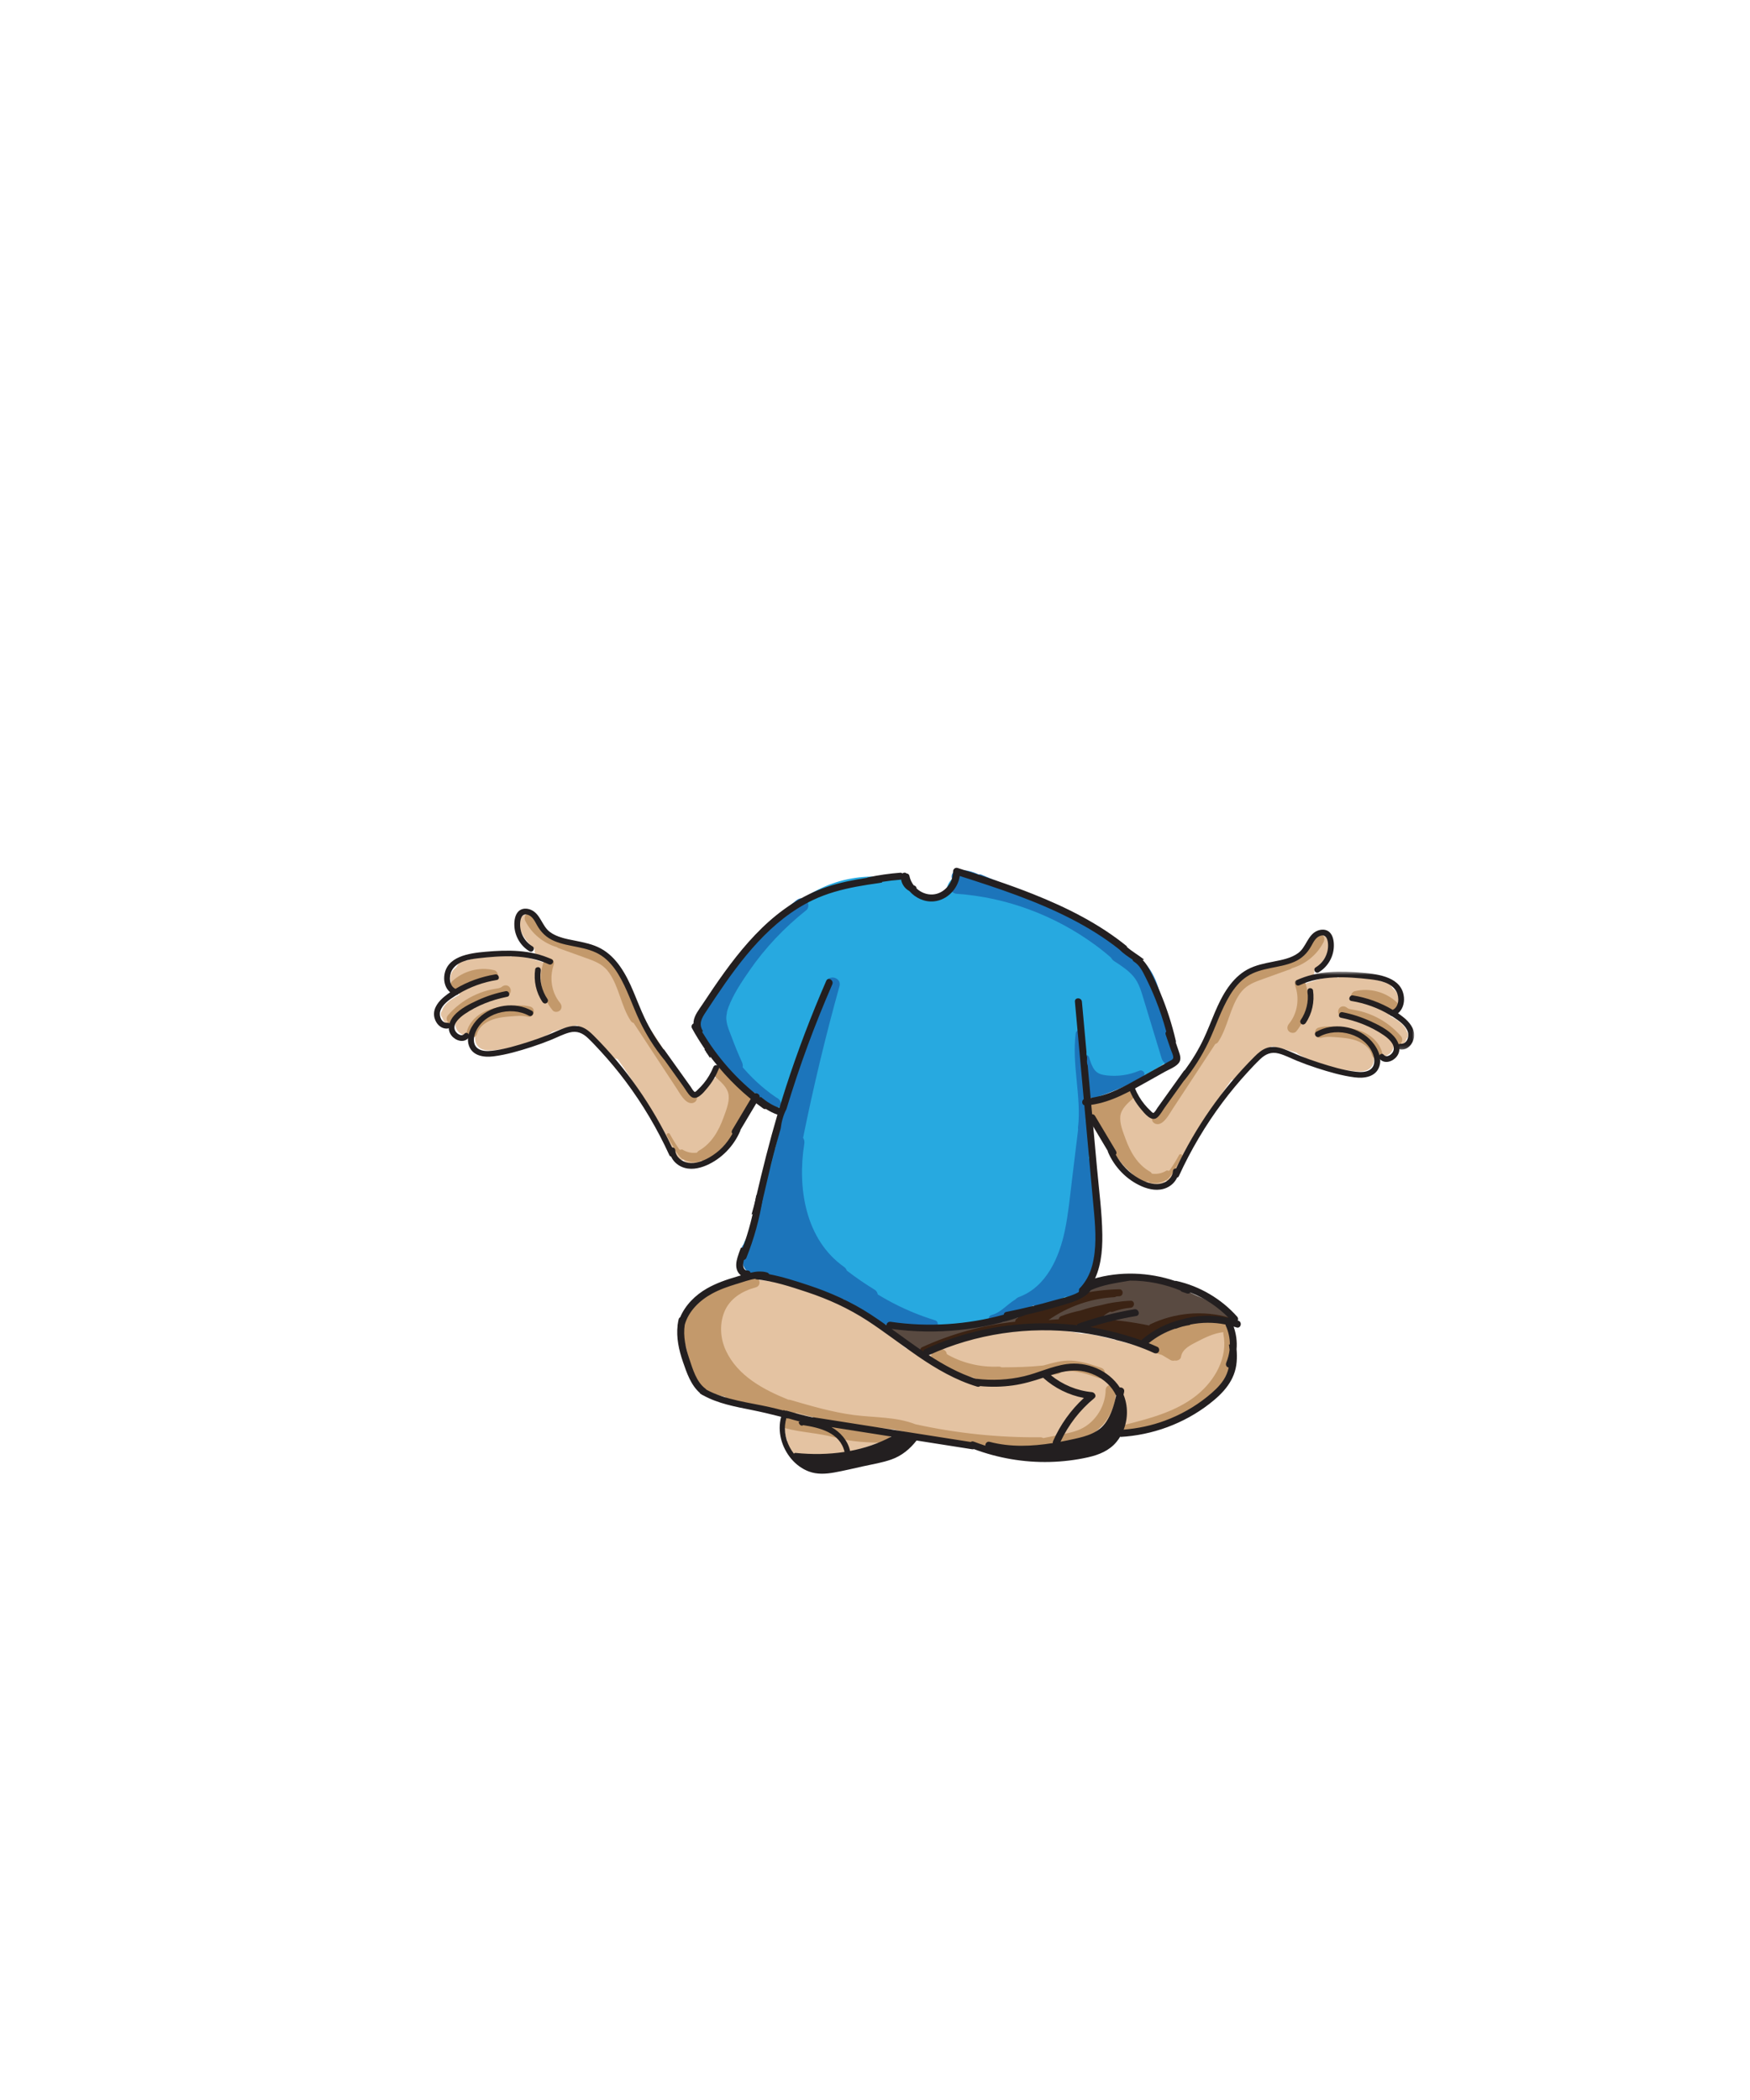 <?xml version="1.0" encoding="UTF-8"?>
<svg width="500px" height="600px" viewBox="0 0 500 600" version="1.1" xmlns="http://www.w3.org/2000/svg" xmlns:xlink="http://www.w3.org/1999/xlink">
    <title>sittingonthefloorshrug</title>
    <defs>
        <polygon id="path-1" points="0.994 0.561 35.053 0.561 35.053 22.829 0.994 22.829"></polygon>
    </defs>
    <g id="sittingonthefloorshrug" stroke="none" stroke-width="1" fill="none" fill-rule="evenodd">
        <g id="body" transform="translate(124, 247)">
            <g id="fill" transform="translate(1.963, 1.53)">
                <path d="M200.401,34.135 C200.394,34.123 200.385,34.115 200.38,34.103 C199.046,31.688 197.677,29.298 196.219,26.956 C195.333,25.531 194.532,22.991 193.111,22.027 C192.469,21.591 192.092,21.03 191.91,20.431 C191.188,19.816 190.311,19.376 189.394,19.167 C187.602,17.528 185.887,15.804 184.22,14.036 C182.498,13.359 180.833,12.545 179.32,11.497 C178.539,11.613 177.79,11.939 177.134,12.415 C174.19,9.825 170.7,7.842 166.708,6.616 C166.251,6.476 165.815,6.406 165.399,6.385 C164.63,5.956 163.862,5.526 163.093,5.096 C161.491,4.2 159.937,4.263 158.663,4.88 C156.387,3.48 153.944,2.305 151.308,1.366 C149.622,0.767 148.203,1.079 147.161,1.888 C145.286,2.735 144.379,4.709 144.441,6.649 C144.432,6.692 144.418,6.732 144.409,6.776 L144.394,6.779 L144.434,6.484 C144.417,6.586 144.39,6.685 144.368,6.784 C144.255,6.81 144.145,6.838 144.029,6.857 L144.274,6.823 C143.475,6.975 142.746,7.245 142.087,7.743 C141.796,7.697 141.505,7.651 141.213,7.605 C140.529,7.495 139.89,7.518 139.298,7.635 C138.378,7.314 137.37,7.315 136.428,7.575 C135.801,6.9 135.171,6.229 134.558,5.534 C134.196,5.124 133.817,4.782 133.429,4.499 C132.387,3.409 130.889,2.697 128.928,2.697 C128.656,2.697 128.401,2.726 128.146,2.752 C127.322,2.3 126.345,2.014 125.214,1.959 C112.724,1.356 101.506,7.357 94.486,17.015 C94.007,17.279 93.548,17.592 93.125,17.964 C90.565,20.208 88.381,22.831 86.606,25.706 C85.248,26.422 84.161,27.639 83.426,29.208 C83.399,29.261 83.354,29.346 83.276,29.495 C83.127,29.781 82.986,30.07 82.829,30.351 C82.672,30.63 82.506,30.907 82.335,31.179 C82.301,31.231 82.202,31.386 82.098,31.545 C81.991,31.689 81.82,31.92 81.762,31.987 C81.549,32.23 81.332,32.466 81.107,32.696 C80.796,33.015 79.157,34.409 80.43,33.429 C79.327,34.278 78.422,35.095 77.844,36.268 C77.744,36.355 77.64,36.439 77.547,36.532 C76.878,37.2 76.402,37.952 76.098,38.746 C76.062,38.781 76.024,38.811 75.987,38.847 C73.721,41.113 73.227,45.841 75.987,48.039 C76.731,48.631 77.473,49.223 78.217,49.816 C78.485,50.716 78.972,51.608 79.741,52.442 C81.553,54.409 83.52,56.236 85.6,57.923 C85.92,59.932 87.061,61.784 89.031,62.679 C90.131,64.647 92.28,66.036 94.53,66.124 L97.469,68.893 C97.542,68.96 97.621,69.019 97.696,69.083 C97.639,69.872 97.573,70.661 97.509,71.45 C96.53,72.66 96.19,74.346 96.491,75.888 C96.145,77.146 95.837,78.411 95.56,79.683 C93.246,80.849 92.503,83.786 93.336,86.089 C92.41,87.757 91.766,89.593 91.404,91.57 C91.229,91.905 91.051,92.242 90.88,92.57 C89.819,94.583 89.8,97.126 90.861,99.096 C90.08,99.796 89.601,100.755 89.388,101.779 C88.276,102.56 87.65,103.806 87.462,105.126 C85.096,107.864 86.188,113.277 90.728,113.546 C91.342,115.189 92.769,116.484 95.003,116.56 C95.807,117.471 96.999,118.076 98.583,118.076 C98.766,118.076 98.934,118.054 99.107,118.038 C99.764,118.632 100.64,119.023 101.706,119.14 C102.47,119.843 103.519,120.291 104.843,120.319 C105.638,121.433 106.928,122.206 108.718,122.206 C109.421,122.206 110.036,122.075 110.584,121.864 C111.292,122.311 112.171,122.581 113.223,122.581 C113.685,122.581 114.105,122.519 114.501,122.423 C115.099,122.749 115.797,122.966 116.595,123.036 C120.659,123.39 124.727,123.675 128.797,123.927 C144.601,126.165 160.397,125.88 176.169,123.031 C176.992,122.883 177.653,122.583 178.182,122.189 C178.302,122.196 178.421,122.206 178.546,122.206 C180.939,122.206 182.429,120.817 183.044,119.079 C185.122,118.05 185.945,115.599 185.51,113.442 C188.703,105.749 186.891,95.388 185.521,86.831 C185.925,85.935 186.072,84.915 185.966,83.926 C186.089,82.543 185.725,81.11 184.85,80.05 C184.819,79.54 184.733,79.033 184.566,78.554 C184.573,75.665 184.735,72.777 185.024,69.902 C185.19,68.258 184.65,67.042 183.75,66.247 C183.733,63.563 183.817,60.884 184.095,58.22 C184.282,56.433 183.633,55.15 182.589,54.365 C182.567,53.806 182.546,53.247 182.524,52.688 C183.219,53.362 184.129,53.891 185.282,54.247 C185.448,54.61 185.672,54.938 185.958,55.219 C186.009,55.27 186.061,55.32 186.116,55.368 C186.191,55.431 186.266,55.493 186.348,55.55 C186.481,55.644 186.622,55.73 186.774,55.803 C186.824,55.827 186.878,55.846 186.93,55.868 C187.084,55.932 187.247,55.984 187.418,56.025 C187.479,56.04 187.541,56.054 187.604,56.066 C187.826,56.107 188.056,56.135 188.306,56.135 C188.562,56.135 188.798,56.107 189.024,56.064 C189.063,56.056 189.104,56.05 189.141,56.042 C189.353,55.995 189.551,55.931 189.736,55.85 C189.773,55.833 189.809,55.816 189.845,55.798 C190.026,55.711 190.198,55.613 190.351,55.497 C190.371,55.483 190.387,55.466 190.407,55.45 C190.54,55.345 190.661,55.23 190.772,55.106 C190.806,55.069 190.841,55.034 190.873,54.995 C190.977,54.868 191.07,54.734 191.154,54.593 C191.193,54.528 191.228,54.462 191.262,54.396 C191.315,54.292 191.361,54.188 191.403,54.081 C191.454,53.956 191.495,53.828 191.531,53.698 C191.547,53.638 191.563,53.577 191.577,53.517 C191.713,52.912 191.707,52.278 191.558,51.677 C193.691,48.743 195.311,45.23 197.075,42.13 C198.511,39.606 200.006,36.99 200.401,34.135" id="Fill-1" fill="#27A9E0"></path>
                <path d="M123.958,119.977 C121.202,118.289 118.537,116.46 115.978,114.49 C115.852,114.1 115.604,113.734 115.195,113.445 C104.1,105.606 101.832,90.831 103.832,78.268 C103.931,77.651 103.815,77.031 103.489,76.554 C106.435,61.995 109.902,47.542 113.892,33.232 C114.583,30.748 110.726,29.689 110.034,32.168 C108.81,36.561 107.659,40.973 106.542,45.393 C106.278,45.421 106.021,45.5 105.795,45.647 C105.66,45.751 105.525,45.855 105.391,45.959 C105.143,46.209 104.971,46.503 104.876,46.842 C104.743,47.717 104.61,48.591 104.478,49.466 C104.425,49.633 104.411,49.8 104.415,49.967 C104.281,50.15 104.168,50.351 104.114,50.591 C103.71,52.377 103.209,54.14 102.603,55.868 C102.305,56.716 101.983,57.556 101.637,58.385 C101.594,58.483 101.514,58.67 101.512,58.675 C101.407,58.914 101.3,59.154 101.191,59.391 C101.001,59.808 100.804,60.221 100.602,60.631 C100.462,60.917 100.389,61.234 100.372,61.551 C100.016,61.806 99.738,62.165 99.636,62.61 C99.088,65.003 98.541,67.396 97.993,69.789 C97.858,69.981 97.742,70.198 97.676,70.473 C96.577,75.028 95.479,79.583 94.379,84.138 C94.351,84.234 94.321,84.331 94.292,84.427 C93.74,85.924 93.271,87.45 92.915,89.015 C92.889,89.135 92.871,89.252 92.863,89.365 C92.444,90.646 92.024,91.927 91.605,93.209 C91.441,93.712 91.532,94.191 91.76,94.607 L87.695,105.259 C87.551,105.636 87.575,106.038 87.711,106.407 C86.288,106.564 85.261,108.257 86.481,109.727 C88.816,112.541 91.584,114.937 94.667,116.901 C95.217,117.25 95.753,117.288 96.215,117.129 C97.081,117.652 98.021,118.117 98.958,118.161 C100.143,118.771 101.352,119.341 102.599,119.845 C109.02,122.445 116.143,122.829 122.948,123.704 C125.032,123.971 125.502,120.923 123.958,119.977" id="Fill-3" fill="#1C75BB"></path>
                <path d="M187.516,94.669 C187.454,93.986 187.127,93.367 186.605,93.004 C186.636,90.009 186.509,87.032 186.309,84.16 C186.247,83.272 185.72,82.697 185.07,82.425 C185.426,79.497 185.783,76.57 186.139,73.643 C186.269,72.568 185.126,71.643 184.139,71.643 C182.95,71.643 182.27,72.565 182.139,73.643 C181.522,78.71 180.906,83.778 180.288,88.846 C179.711,93.594 179.257,98.384 178.281,103.071 C176.692,110.696 173.017,119.176 165.134,122.059 C162.736,122.936 163.772,126.803 166.198,125.916 C167.337,125.499 168.39,125.003 169.379,124.452 C169.802,124.793 170.385,124.944 171.082,124.738 C176.807,123.05 182.636,120.834 185.305,115.042 C186.627,112.171 187.151,109.073 187.475,105.951 C187.865,102.198 187.863,98.424 187.516,94.669" id="Fill-5" fill="#1C75BB"></path>
                <path d="M104.413,8.688 C103.577,7.851 102.434,8.014 101.585,8.688 C94.755,14.102 88.814,20.584 83.98,27.836 C83.439,28.649 82.894,29.485 82.355,30.332 C82.075,30.419 81.816,30.572 81.616,30.818 C79.67,33.218 77.93,35.764 76.437,38.459 C76.223,38.675 76.049,38.956 75.946,39.32 C75.931,39.377 75.92,39.437 75.904,39.495 C75.624,40.032 75.334,40.562 75.073,41.11 C75.011,41.241 74.964,41.378 74.926,41.518 C74.679,41.754 74.479,42.05 74.356,42.408 C73.585,44.638 74.561,47.085 76.39,48.417 C77.207,49.693 78.024,50.97 78.842,52.247 C79.136,52.706 79.542,52.982 79.977,53.11 C80.245,53.468 80.52,53.814 80.822,54.116 C80.884,54.177 80.959,54.216 81.026,54.269 C81.542,55.166 82.057,56.062 82.572,56.959 C83.11,57.894 84.382,58.218 85.309,57.676 C86.319,57.084 86.476,55.926 86.026,54.94 C84.969,52.615 83.996,50.254 83.11,47.859 C82.356,45.822 81.137,43.351 81.68,41.136 C81.725,40.953 81.738,40.779 81.738,40.612 C81.853,40.157 81.994,39.703 82.164,39.25 C83.553,35.551 85.916,32.042 88.147,28.804 C92.657,22.259 98.188,16.451 104.413,11.516 C105.261,10.845 105.115,9.39 104.413,8.688" id="Fill-7" fill="#1C75BB"></path>
                <path d="M196.219,26.955 C195.332,25.529 194.532,22.992 193.111,22.027 C192.397,21.542 192.011,20.901 191.858,20.227 C183.537,13.563 173.88,8.572 163.62,5.662 C163.615,5.653 163.614,5.643 163.608,5.636 C163.306,5.168 162.921,4.93 162.412,4.717 C159.744,3.6 157.076,2.483 154.407,1.366 C154.193,1.276 153.917,1.269 153.645,1.309 C151.864,0.463 149.917,-0.012 147.94,-5.68434189e-14 C146.894,0.006 145.891,0.916 145.94,2 C145.957,2.401 146.085,2.782 146.294,3.101 C144.933,3.966 145.31,6.695 147.413,6.843 C161.656,7.84 175.466,13.037 186.969,21.47 C190.211,23.847 193.232,26.517 196.042,29.388 C196.642,30.001 197.353,30.09 197.971,29.877 C197.398,28.897 196.82,27.921 196.219,26.955" id="Fill-9" fill="#1C75BB"></path>
                <path d="M209.72,51.894 C209.658,51.788 209.588,51.685 209.525,51.579 C209.682,50.582 209.324,49.565 208.369,49.006 C208.169,48.889 207.944,48.815 207.712,48.762 C207.574,48.562 207.419,48.373 207.278,48.175 C207.376,47.911 207.421,47.627 207.382,47.331 C207.353,47.108 207.304,46.89 207.268,46.669 C207.277,46.668 207.284,46.667 207.293,46.665 C207.276,46.623 207.261,46.577 207.244,46.533 C206.924,44.624 206.366,42.79 205.564,41.072 C203.773,34.13 202.459,26.746 195.635,23.007 C192.811,21.46 190.285,25.777 193.111,27.325 C195.233,28.487 196.705,30.362 197.768,32.472 C197.662,32.487 197.56,32.496 197.451,32.526 C196.35,32.829 195.327,34.171 195.646,35.372 C195.297,35.323 194.934,35.318 194.541,35.418 C193.501,35.686 192.717,36.516 192.409,37.528 C192.147,38.391 192.313,39.145 192.431,40.01 C192.819,42.852 192.594,45.748 191.834,48.524 C191.123,48.647 190.444,49.039 190.02,49.681 C189.51,50.456 189.1,51.297 188.799,52.176 C188.272,51.432 187.429,50.998 186.442,51.13 C185.303,51.284 184.166,52.344 184.275,53.586 L184.92,61.034 C184.425,61.617 184.193,62.381 184.425,63.228 C184.754,64.425 186.237,65.469 187.5,64.974 C191.584,63.373 195.591,61.577 199.478,59.54 C201.324,58.573 203.146,57.555 204.936,56.486 C205.488,56.157 206.038,55.806 206.566,55.425 C207.286,55.743 208.144,55.753 208.824,55.315 C209.964,54.58 210.423,53.105 209.72,51.894" id="Fill-11" fill="#27A9E0"></path>
                <path d="M210.759,52.559 C208.918,46.503 207.125,40.431 205.232,34.392 C204.383,31.683 203.31,29.129 201.446,26.955 C199.639,24.848 197.243,23.292 194.936,21.79 C192.231,20.03 189.723,24.357 192.412,26.108 C194.375,27.385 196.393,28.673 197.91,30.491 C199.453,32.338 200.106,34.709 200.793,36.967 C202.509,42.607 204.223,48.247 205.938,53.888 C206.871,56.958 211.699,55.65 210.759,52.559" id="Fill-13" fill="#1C75BB"></path>
                <path d="M199.514,57.398 C196.613,58.632 193.389,59.09 190.258,58.732 C188.882,58.575 187.628,58.284 186.758,57.135 C185.978,56.105 185.588,54.819 185.218,53.601 C184.844,52.373 182.913,52.896 183.289,54.132 C183.306,54.187 183.325,54.243 183.342,54.297 C183.286,54.289 183.234,54.278 183.178,54.278 C183.049,51.764 183.057,49.249 183.385,46.728 C183.55,45.456 181.549,45.468 181.385,46.728 C180.216,55.71 183.047,64.635 182.049,73.622 C181.908,74.899 183.909,74.889 184.049,73.622 C184.5,69.562 184.169,65.515 183.779,61.47 L183.855,61.669 C183.927,61.857 184.04,61.99 184.167,62.099 C184.197,62.195 184.225,62.292 184.255,62.388 C184.265,62.421 184.287,62.44 184.3,62.471 C184.035,62.907 184.03,63.463 184.278,63.916 C184.307,63.968 184.351,64.006 184.385,64.053 C184.898,65.336 186.472,65.376 187.617,64.91 C187.857,64.812 188.09,64.697 188.322,64.577 C188.359,64.56 188.395,64.543 188.432,64.526 C189.398,64.298 190.352,63.896 191.269,63.55 C192.326,63.152 193.37,62.721 194.404,62.266 C196.504,61.341 198.544,60.288 200.523,59.126 C201.666,58.455 200.664,56.909 199.514,57.398" id="Fill-15" fill="#1C75BB"></path>
                <path d="M95.676,64.946 C91.85,62.308 88.42,59.133 85.495,55.519 C85.155,55.099 84.435,55.166 84.081,55.519 C84.041,55.56 84.026,55.608 83.994,55.651 C81.683,52.538 78.99,49.734 76.59,46.691 C76.255,46.267 75.526,46.342 75.176,46.691 C74.756,47.111 74.84,47.68 75.176,48.106 C75.787,48.882 76.423,49.638 77.066,50.39 C76.542,50.674 76.22,51.422 76.74,52.005 C79.405,54.987 82.417,57.634 85.674,59.951 C85.654,60.199 85.737,60.46 85.979,60.685 C87.475,62.084 88.988,63.474 90.675,64.643 C91.484,65.203 92.334,65.705 93.233,66.106 C93.692,66.311 94.157,66.489 94.629,66.66 C94.633,66.661 94.637,66.663 94.641,66.665 C94.802,66.776 94.957,66.895 95.12,67.005 C95.164,67.034 95.208,67.053 95.252,67.075 C95.384,67.494 95.693,67.824 96.185,67.824 C96.673,67.824 97.253,67.363 97.185,66.824 C97.062,65.851 96.467,65.317 95.676,64.946" id="Fill-17" fill="#1C75BB"></path>
                <path d="M164.809,123.645 C162.339,123.299 159.964,123.563 157.512,123.918 C157.351,123.942 157.19,123.964 157.029,123.988 C156.783,123.902 156.502,123.874 156.189,123.947 C154.189,124.406 152.18,124.418 150.177,123.976 C149.626,123.855 149.173,124.014 148.849,124.306 C144.254,124.181 139.659,124.213 135.066,124.396 C134.897,124.214 134.673,124.07 134.375,123.999 C133.607,123.82 132.837,123.64 132.069,123.46 C131.892,123.158 131.618,122.907 131.222,122.794 C130.041,122.457 128.908,122.438 127.702,122.624 C127.232,122.698 126.94,122.99 126.78,123.353 C125.025,123.439 123.269,123.258 121.571,122.81 C120.753,122.094 119.981,121.326 119.275,120.479 C118.329,119.346 116.878,120.322 116.79,121.502 C115.836,121.997 115.423,123.477 116.642,124.106 C117.727,124.666 118.855,125.118 120.007,125.473 C121.688,126.888 123.584,128.041 125.619,128.765 C125.694,128.966 125.799,129.15 125.953,129.304 L126.256,129.539 C126.446,129.649 126.651,129.703 126.864,129.724 C127.086,129.886 127.368,129.99 127.713,129.995 C127.816,129.996 127.919,129.993 128.022,129.994 C128.045,130.002 128.068,130.016 128.091,130.023 C128.225,130.066 128.363,130.078 128.5,130.097 C128.639,130.115 128.774,130.139 128.914,130.13 C129.118,130.117 129.327,130.094 129.525,130.041 C129.57,130.029 129.609,130.008 129.652,129.993 C132.031,130.001 134.409,129.943 136.785,129.85 C137.019,130.22 137.409,130.499 137.962,130.535 C147.077,131.131 156.265,129.767 164.809,126.538 C166.013,126.083 166.439,123.873 164.809,123.645" id="Fill-19" fill="#27A9E0"></path>
                <path d="M131.593,1.724 C129.662,1.724 129.659,4.724 131.593,4.724 C133.523,4.724 133.527,1.724 131.593,1.724" id="Fill-21" fill="#27A9E0"></path>
                <path d="M90.942,113.035 C90.92,113.034 90.896,113.031 90.873,113.028 C90.861,113.026 90.864,113.026 90.833,113.02 C90.76,113.002 90.686,112.989 90.613,112.969 C90.545,112.949 90.479,112.925 90.412,112.901 C90.38,112.889 90.317,112.866 90.29,112.852 C90.13,112.774 89.985,112.678 89.837,112.581 C89.83,112.577 89.833,112.579 89.828,112.575 C89.798,112.552 89.77,112.527 89.742,112.503 C89.675,112.444 89.612,112.383 89.549,112.319 C89.488,112.256 89.431,112.188 89.372,112.123 C89.359,112.109 89.362,112.114 89.355,112.106 C89.348,112.095 89.345,112.089 89.322,112.054 C89.221,111.908 89.132,111.756 89.056,111.597 C89.042,111.565 89.04,111.564 89.033,111.552 C89.031,111.542 89.033,111.546 89.026,111.522 C89.002,111.438 88.971,111.356 88.948,111.27 C88.927,111.19 88.912,111.11 88.895,111.03 C88.891,110.987 88.888,110.945 88.886,110.903 C88.875,110.688 88.786,110.487 88.662,110.315 C88.697,110.247 88.73,110.177 88.767,110.11 C88.951,109.778 89.156,109.46 89.364,109.143 C89.652,108.705 89.465,108.018 89.005,107.774 C88.505,107.511 87.945,107.666 87.637,108.134 C86.683,109.585 85.772,111.389 86.452,113.147 C86.795,114.035 87.39,114.735 88.294,115.079 C89.232,115.435 90.266,115.229 91.208,115 C91.692,114.882 91.988,114.378 91.924,113.902 C91.855,113.388 91.445,113.076 90.942,113.035" id="Fill-23" fill="#1C75BB"></path>
                <path d="M141.272,128.72 C136.419,127.24 131.756,125.245 127.339,122.782 C127.308,122.757 127.275,122.736 127.244,122.711 C127.12,122.615 126.982,122.547 126.84,122.499 C125.453,121.71 124.086,120.879 122.751,119.997 C121.877,119.421 121.054,120.449 121.342,121.235 C120.869,120.9 120.395,120.564 119.922,120.23 C119.91,120.206 119.912,120.179 119.897,120.157 C119.76,119.956 119.607,119.755 119.42,119.595 C119.233,119.433 119.029,119.277 118.804,119.167 C118.584,119.06 118.35,118.96 118.109,118.911 C117.862,118.862 117.602,118.827 117.349,118.845 C117.083,118.864 116.836,118.944 116.642,119.138 C116.469,119.311 116.338,119.595 116.349,119.845 C116.357,120.015 116.413,120.179 116.495,120.33 C116.363,120.466 116.257,120.634 116.212,120.823 C115.344,120.681 114.698,121.793 115.28,122.435 C115.198,122.81 115.308,123.238 115.704,123.518 C117.045,124.47 118.493,125.232 120.014,125.843 C121.519,126.78 123.078,127.619 124.666,128.402 C124.704,128.655 124.844,128.896 125.127,129.067 C125.983,129.583 126.91,129.968 127.876,130.216 C128.13,130.346 128.419,130.419 128.757,130.399 C128.847,130.393 128.924,130.362 129.003,130.335 C129.329,130.435 129.676,130.298 129.916,130.057 C133.688,130.644 137.517,131.177 141.272,130.65 C142.311,130.503 142.13,128.983 141.272,128.72" id="Fill-25" fill="#1C75BB"></path>
                <path d="M185.625,110.392 C185.042,110.392 184.676,110.852 184.625,111.392 C184.438,113.392 183.778,115.446 182.865,117.232 C182.159,118.612 180.814,120.308 179.041,120.001 C178.509,119.91 177.964,120.143 177.811,120.7 C177.679,121.181 177.974,121.837 178.509,121.93 C181.032,122.367 183.152,120.779 184.358,118.673 C185.611,116.488 186.392,113.892 186.625,111.392 C186.676,110.853 186.13,110.392 185.625,110.392" id="Fill-27" fill="#1C75BB"></path>
                <path d="M171.898,121.153 C170.514,121.66 169.151,122.216 167.799,122.8 C167.795,122.74 167.788,122.68 167.773,122.624 C167.62,122.045 167.076,121.853 166.543,121.925 C163.047,122.396 161.127,125.808 158.009,126.979 C157.766,127.054 157.526,127.134 157.283,127.208 C156.049,127.576 156.56,129.439 157.814,129.136 C158.095,129.068 158.366,128.978 158.631,128.879 C161.667,127.937 164.646,126.84 167.568,125.59 C167.911,125.442 168.054,125.163 168.064,124.866 C169.502,124.229 170.952,123.623 172.429,123.082 C173.628,122.642 173.111,120.709 171.898,121.153" id="Fill-29" fill="#1C75BB"></path>
                <path d="M96.626,66.032 C92.48,63.898 88.731,61.101 85.512,57.728 C84.621,56.796 83.208,58.211 84.097,59.142 C87.425,62.629 91.331,65.553 95.617,67.76 C96.759,68.347 97.772,66.622 96.626,66.032" id="Fill-31" fill="#1C75BB"></path>
                <path d="M224.755,127.359 C224.814,127.014 224.687,126.652 224.265,126.431 C224.101,126.353 223.939,126.268 223.776,126.186 C223.721,125.963 223.584,125.754 223.323,125.605 C222.795,125.304 222.262,125.013 221.73,124.719 C221.433,124.416 221.065,124.171 220.687,123.955 C219.853,123.477 218.998,123.033 218.131,122.618 C217.449,122.292 216.754,121.998 216.056,121.711 C215.75,121.558 215.442,121.414 215.131,121.278 C214.144,120.789 213.154,120.302 212.155,119.836 C212.118,119.814 212.085,119.791 212.042,119.772 C212.001,119.755 211.96,119.741 211.919,119.724 C211.553,119.554 211.192,119.378 210.824,119.211 C210.6,119.108 210.357,119.08 210.13,119.116 C209.605,118.972 209.077,118.851 208.547,118.755 C205.276,117.403 201.88,116.309 198.313,116.334 C195.898,116.351 193.529,116.921 191.222,117.584 C188.918,118.245 186.614,118.919 184.442,119.942 C183.776,120.255 183.835,120.946 184.215,121.384 C183.351,121.632 182.486,121.88 181.623,122.131 C176.29,123.682 170.985,125.328 165.708,127.058 C165.279,127.199 165.076,127.531 165.033,127.883 C164.038,128.075 163.036,128.232 162.028,128.345 C161.593,128.394 161.22,128.646 161.089,129.046 C155.455,129.697 149.857,130.892 144.212,131.463 C144.049,131.018 143.607,130.673 143.034,130.824 C138.98,131.89 134.734,131.828 130.71,130.655 C130.459,130.582 130.246,130.621 130.063,130.704 C129.969,130.676 129.873,130.656 129.779,130.628 C128.787,130.332 128.152,131.589 128.807,132.298 C130.022,133.617 131.845,133.736 133.285,134.678 C134.737,135.628 135.819,137.014 137.57,137.457 C137.983,137.56 138.33,137.421 138.559,137.154 C142.007,135.306 145.694,133.98 149.526,133.189 C149.87,133.119 150.069,132.92 150.168,132.678 C157.375,131.566 164.555,130.105 171.873,130.769 C172.563,130.832 172.866,130.282 172.813,129.742 C175.372,130.154 177.966,130.197 180.546,129.912 L181.387,130.044 C181.685,130.255 181.999,130.298 182.398,130.211 C182.461,130.196 182.522,130.17 182.579,130.14 C182.757,130.422 183.072,130.597 183.428,130.642 C185.448,130.892 187.468,131.143 189.487,131.394 C192.92,132.518 196.359,133.623 199.811,134.689 C200.359,134.859 200.755,134.568 200.926,134.165 C207.901,130.302 215.944,126.14 224.012,129.156 C225.133,129.575 225.644,127.953 224.755,127.359" id="Fill-33" fill="#594A41"></path>
                <path d="M225.122,127.884 C217.68,125.794 209.708,126.509 202.731,129.82 C202.54,129.91 202.427,130.038 202.344,130.177 C197.716,129.212 193.029,128.605 188.324,128.339 C189.19,127.484 190.156,126.776 191.238,126.205 C191.433,126.322 191.674,126.364 191.965,126.26 C193.616,125.668 195.317,125.271 197.065,125.113 C198.327,125.001 198.369,123.059 197.065,123.113 C194.092,123.238 191.154,123.689 188.296,124.44 C186.407,124.818 184.544,125.308 182.711,125.915 C180.827,126.307 178.976,126.831 177.172,127.54 C176.762,127.7 176.564,128.04 176.519,128.392 C175.553,128.452 174.587,128.525 173.622,128.618 C179.171,124.752 185.684,122.445 192.457,122.087 C192.689,122.074 192.864,121.986 193.013,121.87 C193.283,121.861 193.553,121.835 193.824,121.829 C195.109,121.804 195.113,119.804 193.824,119.829 C186.16,119.983 178.618,121.681 171.63,124.753 C168.914,125.169 166.374,126.457 164.394,128.357 C164.159,128.583 164.084,128.843 164.102,129.091 C154.918,130.07 145.939,132.516 137.513,136.37 C136.344,136.905 137.359,138.629 138.522,138.097 C148.268,133.64 158.825,131.143 169.524,130.686 C169.681,130.886 169.924,131.013 170.276,130.966 C174.018,130.469 177.781,130.21 181.543,130.161 C181.587,130.214 181.62,130.269 181.682,130.318 C182.404,130.884 183.163,131.075 183.973,131.148 C184.132,131.306 184.343,131.424 184.625,131.445 C187.365,131.642 190.071,132.099 192.722,132.825 C194,133.176 195.262,133.586 196.502,134.054 C197.715,134.513 198.861,134.999 200.171,135.089 C200.656,135.122 200.989,134.784 201.105,134.379 C201.274,134.385 201.453,134.36 201.643,134.253 C201.914,134.1 202.149,134.048 202.457,134.052 C202.995,134.06 203.295,133.712 203.384,133.306 C203.689,133.129 203.994,132.948 204.304,132.779 C204.464,132.723 204.627,132.675 204.786,132.618 C204.997,132.544 205.14,132.418 205.252,132.277 C206.495,131.622 207.762,131.018 209.056,130.471 C210.034,130.359 211.003,130.187 211.949,129.898 C212.44,129.748 212.641,129.35 212.639,128.948 C216.616,128.436 220.691,128.718 224.59,129.812 C225.831,130.16 226.361,128.232 225.122,127.884" id="Fill-35" fill="#3B2314"></path>
                <path d="M195.451,152.876 C195.436,152.913 195.423,152.948 195.413,152.98 C195.427,152.948 195.438,152.915 195.453,152.883 C195.453,152.881 195.452,152.878 195.451,152.876" id="Fill-37" fill="#E4C3A2"></path>
                <path d="M225.846,132.356 C225.384,130.632 224.004,129.197 221.685,129.204 C218.379,129.214 214.922,129.263 211.735,130.257 C211.213,130.419 210.705,130.609 210.202,130.811 C209.566,130.865 208.914,131.033 208.272,131.324 C206.964,131.915 205.802,132.736 204.762,133.695 C204.332,133.966 203.905,134.241 203.479,134.518 C203.335,134.612 203.2,134.71 203.073,134.813 C202.282,135.341 201.51,135.9 200.782,136.519 C197.855,135.654 194.908,134.853 191.932,134.136 C188.876,133.401 185.906,132.453 182.949,132.503 C176.617,131.08 170.081,131.174 163.567,131.925 C157.293,132.649 150.028,133.04 144.384,136.261 C143.236,136.639 142.158,137.154 141.193,137.845 C140.374,138.226 139.593,138.652 138.882,139.158 C136.908,138.269 134.907,137.445 132.873,136.7 C131.107,135.22 129.359,133.709 127.449,132.429 C122.938,129.41 118.32,126.539 113.754,123.601 C112.819,123 111.898,122.8 111.052,122.89 C105.403,119.726 99.119,118.13 92.288,117.313 C85.749,116.53 78.431,117.849 74.644,123.034 C74.124,123.214 73.612,123.494 73.123,123.902 C68.398,127.857 68.326,134.287 70.505,139.595 C70.834,140.396 71.199,141.248 71.601,142.098 C71.601,142.769 71.754,143.474 72.113,144.193 C74.278,148.533 79.479,150.243 83.954,151.119 C85.107,151.345 86.321,151.598 87.563,151.848 C89.716,152.531 91.907,153.04 94.12,153.459 C94.434,153.628 94.78,153.772 95.168,153.878 C106.251,156.914 117.853,158.111 129.2,159.773 C135.833,162.236 143.688,163.335 151.216,163.329 C151.705,163.697 152.321,163.974 153.101,164.097 C158.684,164.978 163.753,165.256 169.368,164.607 C169.523,164.589 169.678,164.575 169.832,164.559 C171.296,164.564 172.763,164.516 174.234,164.396 C174.589,164.368 174.919,164.301 175.232,164.21 C178.164,164.034 181.075,163.712 183.771,162.461 C185.061,161.863 186.295,161.041 187.377,160.062 C188.007,159.682 188.624,159.262 189.212,158.755 C192.436,155.984 193.859,151.394 191.724,147.547 C191.106,146.435 190.244,145.804 189.313,145.523 C189.84,145.575 190.367,145.639 190.893,145.71 C191.492,147.111 192.709,148.244 194.197,148.529 C194.428,149.307 194.659,150.085 194.889,150.863 C195.066,151.464 195.175,152.127 195.401,152.707 C195.426,152.771 195.437,152.822 195.45,152.877 C195.475,152.812 195.499,152.748 195.541,152.668 C195.505,152.738 195.486,152.812 195.452,152.883 C195.576,153.38 195.279,153.433 195.412,152.981 C194.762,154.468 194.887,156.166 195.74,157.462 C195.507,157.835 195.375,158.278 195.383,158.789 C195.395,159.52 196.066,160.396 196.883,160.289 C201.149,159.729 205.253,158.401 208.993,156.389 C209.19,156.317 209.385,156.244 209.575,156.168 C211.38,155.445 212.992,154.52 214.497,153.363 C217.655,152.188 220.48,149.674 222.363,146.821 C223.281,146.089 223.986,145.103 224.382,143.962 C224.424,143.84 224.435,143.709 224.432,143.578 C225.76,140.956 226.302,138.128 226.705,135.033 C226.834,134.044 226.468,133.114 225.846,132.356" id="Fill-39" fill="#E4C3A2"></path>
                <path d="M127.613,159.255 C127.509,159.243 127.404,159.234 127.3,159.223 C127.35,159.187 127.405,159.159 127.455,159.123 C127.781,158.89 128.035,158.626 128.144,158.227 C128.244,157.868 128.199,157.39 127.993,157.071 C127.787,156.751 127.479,156.469 127.097,156.382 C126.724,156.297 126.264,156.3 125.941,156.532 C124.876,157.299 123.732,157.947 122.529,158.468 C122.526,158.47 122.524,158.472 122.522,158.473 C122.674,157.616 122.219,156.706 121.132,156.845 C120.845,156.881 120.56,156.895 120.275,156.922 C120.036,156.444 119.585,156.072 118.978,156.072 C117.73,156.072 116.612,156.359 115.488,156.888 C115.054,157.093 114.845,157.413 114.774,157.763 C114.626,157.821 114.487,157.884 114.378,157.974 C110.104,157.614 105.827,157.312 101.546,157.058 C101.568,156.395 101.093,155.702 100.443,155.555 C99.619,155.366 98.86,155.804 98.598,156.603 C97.923,158.664 98.098,160.982 98.958,162.99 C98.864,163.255 98.847,163.542 98.954,163.825 C99.004,163.958 99.064,164.085 99.124,164.212 C99.065,164.53 99.098,164.874 99.277,165.204 C100.713,167.86 103.616,167.788 106.117,166.999 C108.999,167.339 111.883,167.337 114.867,166.738 C117.271,166.257 119.612,165.515 121.942,164.759 C124.16,164.039 126.391,163.313 128.37,162.05 C129.702,161.2 129.054,159.413 127.613,159.255" id="Fill-41" fill="#E4C3A2"></path>
                <path d="M189.933,148.621 C189.87,152.729 187.662,156.705 184.232,158.973 C182.284,160.261 180.127,160.759 177.865,161.21 C175.948,161.592 174.031,161.974 172.113,162.355 C171.896,162.213 171.627,162.124 171.298,162.126 C159.281,162.229 147.303,160.981 135.568,158.395 C135.562,158.393 135.558,158.391 135.553,158.389 C129.962,156.224 123.898,156.532 118.044,155.769 C111.852,154.963 105.828,153.189 99.847,151.452 C99.651,151.394 99.469,151.383 99.298,151.395 C92.169,148.497 84.859,144.642 81.456,137.4 C79.86,134.001 79.563,129.968 80.934,126.442 C82.461,122.514 86.06,120.337 89.975,119.288 C91.837,118.788 91.047,115.893 89.177,116.395 C87.368,116.88 85.606,117.577 84.012,118.534 C83.768,118.35 83.476,118.245 83.169,118.286 C80.676,118.616 78.184,119.156 75.987,120.435 C73.822,121.694 72.353,123.577 71.479,125.875 C71.283,125.945 71.103,126.058 70.964,126.225 C68.859,128.774 68.653,132.183 69.677,135.244 C69.826,135.688 69.996,136.123 70.18,136.553 C70.25,137 70.341,137.442 70.454,137.876 C70.571,140.652 71.39,143.35 72.897,145.69 C73.078,145.972 73.301,146.163 73.542,146.278 C73.673,146.637 73.915,146.934 74.218,147.127 C74.221,147.585 74.443,148.038 74.952,148.326 C76.036,148.939 77.168,149.443 78.335,149.839 C78.36,149.85 78.38,149.864 78.405,149.876 C78.554,149.942 78.698,149.968 78.839,149.995 C79.578,150.223 80.328,150.407 81.087,150.547 C81.14,150.593 81.183,150.645 81.241,150.685 C83.4,152.194 86.018,152.606 88.588,152.856 C91.615,153.991 94.795,154.642 98.047,154.764 C98.375,154.776 98.681,154.657 98.932,154.464 C99.466,154.677 99.999,154.891 100.534,155.098 C100.945,155.257 101.298,155.224 101.584,155.077 C106.727,156.552 111.904,157.932 117.212,158.659 C122.704,159.412 128.408,159.154 133.709,160.907 C133.869,161.037 134.07,161.14 134.321,161.195 C134.487,161.232 134.655,161.263 134.821,161.3 C134.951,161.344 135.074,161.368 135.191,161.377 C146.038,163.738 157.108,164.99 168.206,165.108 C168.511,165.634 169.087,166.01 169.843,165.858 C173.046,165.222 176.251,164.597 179.452,163.944 C182.011,163.422 184.409,162.6 186.515,161.017 C190.406,158.092 192.858,153.509 192.934,148.621 C192.962,146.69 189.962,146.689 189.933,148.621" id="Fill-43" fill="#C3996B"></path>
                <path d="M188.696,142.296 C185.957,141.339 183.177,140.422 180.26,140.234 C177.431,140.053 174.8,140.9 172.107,141.615 C168.147,142.036 164.157,142.127 160.173,142.138 C159.955,141.999 159.684,141.918 159.352,141.932 C156.655,142.042 153.98,141.79 151.362,141.124 C150.071,140.795 148.797,140.382 147.565,139.872 C146.975,139.626 146.395,139.353 145.825,139.064 C145.551,138.925 145.274,138.786 145.008,138.632 C144.858,138.55 144.712,138.46 144.571,138.36 C144.558,138.345 144.552,138.339 144.543,138.327 C144.443,137.532 143.865,137.056 143.073,136.961 C142.52,136.896 142.008,136.99 141.515,137.193 C140.3,137.164 139.472,139.12 140.762,140.058 C143.031,141.705 145.344,143.33 148.035,144.214 C149.411,144.665 150.838,144.891 152.279,145.007 C152.386,145.286 152.604,145.536 152.975,145.704 C155.597,146.89 158.363,146.769 161.171,146.532 C164.24,146.273 167.3,145.814 170.306,145.144 C171.057,144.978 171.81,144.769 172.566,144.55 C173.792,144.419 175.016,144.269 176.238,144.073 C176.745,143.993 177.053,143.726 177.207,143.388 C177.766,143.298 178.327,143.228 178.89,143.21 C182.002,143.108 185.003,144.177 187.899,145.189 C189.725,145.827 190.51,142.93 188.696,142.296" id="Fill-45" fill="#C3996B"></path>
                <path d="M226.47,131.86 C226.401,131.513 226.244,131.258 226.041,131.083 C226.091,130.935 226.126,130.785 226.127,130.636 C226.136,129.798 225.494,129.278 224.741,129.157 C224.548,129.062 224.336,129.009 224.113,129.023 C223.977,129.031 223.844,129.048 223.709,129.06 C216.683,128.526 209.56,130.295 203.583,134.033 C203.104,134.071 202.64,134.306 202.409,134.743 C202.369,134.817 202.363,134.899 202.335,134.976 C202.086,135.437 202.074,136.039 202.336,136.486 C202.517,136.795 202.784,136.982 203.082,137.087 C203.113,137.166 203.146,137.244 203.192,137.316 C203.408,137.652 203.703,137.886 204.088,138.006 C204.73,138.206 205.371,138.406 206.013,138.605 L208.474,140.058 C208.827,140.267 209.268,140.302 209.663,140.189 C210.366,140.362 211.361,139.931 211.476,139.136 C211.804,136.864 214.239,135.756 216.088,134.793 C218.437,133.57 220.908,132.375 223.569,132.084 C223.539,132.261 223.536,132.452 223.577,132.658 C224.915,139.297 221.136,145.891 216.11,149.983 C210.34,154.68 202.862,156.674 195.788,158.461 C193.918,158.932 194.71,161.826 196.586,161.353 C204.424,159.374 212.601,157.04 218.819,151.607 C224.383,146.746 227.97,139.301 226.47,131.86" id="Fill-47" fill="#C3996B"></path>
                <path d="M126.967,160.673 C122.164,160.656 117.589,160.411 112.934,159.152 C108.426,157.933 103.733,157.834 99.229,156.644 C97.361,156.151 96.564,159.044 98.431,159.537 C103.082,160.766 107.918,160.906 112.576,162.165 C117.319,163.447 122.077,163.656 126.967,163.673 C128.898,163.68 128.901,160.68 126.967,160.673" id="Fill-49" fill="#C3996B"></path>
                <path d="M276.141,46.444 C276.091,46.361 276.035,46.284 275.983,46.202 C275.476,44.34 273.412,42.993 271.694,42.051 C271.454,41.912 271.206,41.782 270.955,41.659 C271.043,41.577 271.141,41.507 271.208,41.403 C271.685,41.428 272.19,41.234 272.568,40.725 C273.078,40.037 273.345,39.298 273.433,38.549 C273.673,37.667 273.743,36.758 273.443,35.831 C273.179,35.016 272.662,34.362 272.007,33.926 C271.895,33.724 271.764,33.535 271.62,33.353 C271.127,32.407 270.155,31.79 268.874,31.942 C267.302,31.315 265.636,31.03 263.963,30.777 C263.887,30.765 263.813,30.758 263.738,30.747 C263.508,30.561 263.228,30.413 262.854,30.372 C261.55,30.23 260.249,30.257 258.958,30.404 C258.464,30.421 257.966,30.468 257.468,30.531 C257.429,30.529 257.39,30.532 257.35,30.53 C257.351,30.534 257.352,30.539 257.352,30.543 C257.218,30.56 257.086,30.562 256.952,30.584 C256.676,30.628 256.463,30.735 256.297,30.876 C255.975,30.436 255.44,30.153 254.759,30.305 C251.909,30.944 249.108,31.756 246.354,32.709 C246.09,32.559 245.818,32.423 245.538,32.298 C246.635,31.655 247.732,31.013 248.829,30.371 C249.448,30.007 249.641,29.464 249.557,28.956 C249.585,28.831 249.596,28.702 249.591,28.573 C250.945,27.429 252.112,26.056 252.977,24.507 C253.725,23.167 254.464,21.532 253.74,20.019 C253.051,18.582 251.28,18.317 250.156,19.405 C249.794,19.567 249.493,19.862 249.364,20.305 C249.316,20.471 249.259,20.632 249.207,20.796 C249.069,21.047 248.927,21.294 248.757,21.52 C248.242,22.211 247.595,22.823 246.907,23.339 C243.752,25.702 239.752,26.352 236.11,27.613 C232.629,28.817 229.492,30.686 227.027,33.453 C224.619,36.157 222.922,39.451 222.196,42.995 C221.639,43.937 221.09,44.882 220.538,45.817 C217.936,50.233 214.892,54.637 213.135,59.489 C212.435,60.36 211.747,61.243 211.083,62.145 C210.738,62.246 210.425,62.459 210.227,62.801 C209.673,63.757 209.126,64.719 208.576,65.678 C207.477,67.265 206.393,68.855 205.302,70.422 C205.168,70.501 205.037,70.582 204.898,70.653 C204.888,70.659 204.894,70.657 204.888,70.661 C204.872,70.663 204.864,70.664 204.821,70.674 C204.713,70.703 204.61,70.737 204.5,70.761 C204.47,70.768 204.443,70.772 204.417,70.774 C204.319,70.775 204.215,70.767 204.12,70.778 C204.109,70.779 204.106,70.78 204.1,70.782 C204.089,70.778 204.082,70.776 204.069,70.771 C203.943,70.732 203.818,70.7 203.694,70.653 C203.392,70.54 203.058,70.576 202.754,70.704 C202.491,70.238 202.124,69.801 201.685,69.317 L198.5,65.805 C198.301,65.587 198.08,65.469 197.857,65.405 C197.892,65.247 197.92,65.087 197.958,64.929 C198.273,63.615 196.923,62.644 195.755,63.236 C193.581,64.335 191.287,65.144 188.905,65.653 C187.857,65.876 186.721,66.076 186.106,67.064 C185.526,67.996 185.582,69.269 186.443,70.014 C186.5,70.064 186.56,70.099 186.62,70.139 C186.621,71.064 187.077,71.973 187.59,72.834 C189.321,75.731 191.07,78.626 193.093,81.331 C193.491,82.491 194.154,83.553 194.987,84.488 C196.268,85.924 197.942,86.972 199.56,87.985 C199.589,88.004 199.626,88.005 199.657,88.021 C200.442,88.702 201.434,89.186 202.401,89.561 C203.395,89.946 204.427,90.237 205.488,89.924 C206.134,89.734 206.664,89.337 207.118,88.858 C207.732,89.1 208.476,88.985 208.908,88.251 C209.206,87.743 209.476,87.223 209.734,86.7 C210.272,86.222 210.721,85.65 211.077,85.028 C211.473,84.989 211.842,84.76 212.061,84.255 C215.77,75.692 220.404,67.551 225.887,60.014 C226.247,60.032 226.623,59.906 226.953,59.567 C229.368,57.088 231.919,54.747 234.61,52.569 C235.531,51.823 236.474,51.105 237.429,50.403 C239.839,50.915 242.219,51.548 244.564,52.293 C244.675,52.432 244.818,52.562 245.005,52.669 C247.932,54.336 251.086,55.624 254.356,56.438 C255.977,56.842 257.625,57.122 259.285,57.31 C260.833,57.485 262.787,57.835 264.301,57.344 C266.774,56.544 266.934,53.849 266.261,51.652 C267.065,52.391 268.061,53.065 269.116,53.149 C269.371,53.239 269.662,53.251 269.971,53.143 C270.1,53.098 270.202,53.025 270.321,52.969 L270.329,52.991 C270.438,52.94 270.537,52.877 270.634,52.813 C271.473,52.309 272.024,51.506 272.193,50.479 C272.236,50.215 272.247,49.96 272.244,49.71 C273.164,50.3 274.197,50.432 275.162,49.538 C275.567,49.162 275.793,48.73 275.895,48.273 L275.907,48.261 C276.383,47.818 276.478,46.995 276.141,46.444" id="Fill-51" fill="#E4C3A2"></path>
                <path d="M210.921,81.47 C210.091,83.007 209.17,84.494 208.17,85.927 C208.053,85.915 207.932,85.941 207.839,86.015 C207.698,85.88 207.491,85.822 207.274,85.956 C206.051,86.709 204.58,87.014 203.158,86.798 C203.043,86.577 202.864,86.376 202.591,86.222 C199.023,84.206 196.944,80.541 195.593,76.789 C194.9,74.864 193.896,72.476 194.125,70.403 C194.364,68.239 196.283,66.629 197.795,65.268 C198.571,64.568 198.304,63.632 197.671,63.119 C197.399,62.551 196.818,62.189 196.046,62.501 C194.257,63.224 192.611,64.214 191.208,65.508 C190.887,65.351 190.52,65.287 190.171,65.387 L186.08,66.552 C185.106,66.83 184.748,67.894 185.184,68.756 C187.283,72.911 189.413,77.085 192.161,80.859 C193.495,82.691 194.95,84.441 196.602,85.995 C197.877,87.198 200.128,89.672 202.107,89.001 C202.124,89.008 202.142,89.011 202.159,89.017 C202.2,89.16 202.298,89.288 202.484,89.345 C202.934,89.484 203.396,89.538 203.854,89.531 C204.998,89.558 206.124,89.259 207.118,88.68 C207.234,88.683 207.359,88.644 207.479,88.54 C207.606,88.432 207.722,88.314 207.84,88.197 C207.843,88.196 207.846,88.195 207.849,88.193 C207.848,88.192 207.847,88.191 207.847,88.19 C207.847,88.189 207.848,88.189 207.849,88.188 C207.882,88.162 207.917,88.141 207.949,88.115 C208.016,88.06 208.057,88.002 208.085,87.943 C208.391,87.605 208.663,87.24 208.897,86.849 C209.25,86.482 209.578,86.087 209.85,85.648 C209.952,85.482 209.94,85.321 209.869,85.19 C210.549,84.145 211.191,83.074 211.784,81.974 C212.091,81.408 211.228,80.903 210.921,81.47" id="Fill-53" fill="#C3996B"></path>
                <path d="M251.686,18.533 C251.008,18.175 250.006,18.321 249.634,19.071 C249.424,19.494 249.195,19.905 248.941,20.304 C248.826,20.484 248.706,20.662 248.582,20.837 C248.52,20.925 248.455,21.009 248.392,21.096 C248.382,21.11 248.387,21.104 248.383,21.111 C248.373,21.124 248.373,21.123 248.351,21.148 C247.765,21.863 247.124,22.524 246.41,23.111 C246.35,23.161 246.289,23.209 246.228,23.257 C246.206,23.274 246.152,23.314 246.103,23.349 C245.913,23.489 245.718,23.623 245.521,23.752 C245.144,23.999 244.754,24.225 244.355,24.432 C244.145,24.54 243.932,24.64 243.718,24.74 C243.678,24.759 243.675,24.761 243.66,24.766 C243.562,24.807 243.463,24.846 243.365,24.885 C242.923,25.053 242.473,25.193 242.017,25.313 C241.789,25.374 241.584,25.501 241.412,25.663 C238.503,26.709 235.593,27.751 232.687,28.803 C230.15,29.721 228.001,30.887 226.311,33.043 C223.173,37.041 222.544,42.221 220.134,46.577 C219.844,46.675 219.575,46.867 219.365,47.185 L211.599,59.013 C210.326,60.952 209.052,62.891 207.779,64.831 C207.158,65.776 206.543,66.727 205.915,67.669 C205.635,68.089 205.358,68.515 205.04,68.908 C204.885,69.098 204.722,69.281 204.552,69.458 C204.2,69.497 203.838,69.639 203.648,69.885 C203.244,70.407 203.03,70.88 203.218,71.552 C203.408,72.221 203.998,72.608 204.665,72.652 C206.569,72.779 208.091,69.814 208.969,68.477 C210.413,66.28 211.855,64.083 213.298,61.886 L221.267,49.747 C221.589,49.661 221.892,49.464 222.12,49.11 C224.874,44.846 225.385,39.541 228.293,35.372 C229.76,33.268 231.737,32.324 234.083,31.479 C236.947,30.449 239.809,29.419 242.672,28.388 C242.875,28.315 243.042,28.21 243.182,28.088 C247.049,26.958 250.429,24.2 252.224,20.585 C252.573,19.884 252.435,18.929 251.686,18.533" id="Fill-55" fill="#C3996B"></path>
                <path d="M246.978,32.29 C246.709,31.526 245.954,31.017 245.133,31.243 C244.393,31.446 243.815,32.32 244.085,33.088 C245.369,36.727 244.788,40.978 242.288,44.02 C241.774,44.645 241.675,45.53 242.288,46.142 C242.818,46.672 243.892,46.77 244.409,46.142 C247.55,42.317 248.638,36.998 246.978,32.29" id="Fill-57" fill="#C3996B"></path>
                <path d="M273.126,37.847 C269.938,34.868 265.393,33.66 261.145,34.659 C260.355,34.843 259.888,35.743 260.097,36.503 C260.318,37.311 261.15,37.737 261.942,37.551 C262.152,37.501 262.363,37.455 262.576,37.417 C262.668,37.401 262.759,37.386 262.851,37.372 C262.882,37.368 262.947,37.361 262.979,37.358 C263.437,37.316 263.894,37.291 264.353,37.3 C264.719,37.306 265.292,37.348 265.525,37.381 C265.421,37.367 265.698,37.41 265.727,37.415 C265.833,37.434 265.939,37.454 266.045,37.475 C266.283,37.523 266.521,37.578 266.755,37.641 C268.358,38.068 269.813,38.855 271.005,39.968 C271.597,40.521 272.54,40.555 273.126,39.968 C273.686,39.409 273.721,38.402 273.126,37.847" id="Fill-59" fill="#C3996B"></path>
                <path d="M274.298,47.521 C272.335,45.255 269.901,43.369 267.208,42.048 C265.857,41.386 264.441,40.835 262.985,40.447 C262.278,40.257 261.565,40.117 260.844,39.992 C260.235,39.886 259.425,39.827 258.926,39.417 C258.301,38.904 257.417,38.805 256.805,39.417 C256.275,39.947 256.176,41.022 256.805,41.539 C258.1,42.603 259.544,42.75 261.124,43.084 C262.54,43.384 263.941,43.822 265.254,44.429 C267.921,45.663 270.253,47.422 272.177,49.642 C273.443,51.104 275.557,48.974 274.298,47.521" id="Fill-61" fill="#C3996B"></path>
                <path d="M268.905,52.075 C267.942,48.835 265.102,46.701 261.969,45.745 C260.225,45.214 258.384,45.021 256.573,44.884 C254.658,44.737 252.728,44.565 250.847,45.058 C248.981,45.548 249.772,48.442 251.644,47.951 C253.154,47.555 254.746,47.75 256.283,47.862 C257.743,47.969 259.196,48.11 260.616,48.481 C262.926,49.085 265.292,50.448 266.011,52.873 C266.56,54.72 269.457,53.932 268.905,52.075" id="Fill-63" fill="#C3996B"></path>
                <path d="M84.579,60.829 C83.503,60.152 82.961,59.211 82.812,58.229 C82.059,57.927 81.314,57.604 80.587,57.236 C79.419,56.644 78.069,57.615 78.384,58.93 C78.421,59.087 78.45,59.247 78.485,59.405 C78.262,59.47 78.041,59.587 77.842,59.806 L74.657,63.317 C74.218,63.802 73.85,64.238 73.588,64.704 C73.284,64.576 72.95,64.54 72.648,64.653 C72.524,64.7 72.399,64.732 72.273,64.771 C72.259,64.776 72.253,64.778 72.242,64.782 C72.236,64.78 72.233,64.779 72.223,64.778 C72.127,64.767 72.023,64.775 71.925,64.774 C71.899,64.772 71.872,64.768 71.841,64.762 C71.732,64.737 71.629,64.703 71.521,64.675 C71.478,64.664 71.47,64.663 71.454,64.661 C71.448,64.657 71.454,64.659 71.444,64.653 C71.306,64.582 71.174,64.501 71.04,64.422 C69.948,62.855 68.865,61.266 67.767,59.679 C67.216,58.72 66.669,57.758 66.114,56.802 C65.917,56.459 65.604,56.246 65.259,56.145 C64.595,55.243 63.907,54.36 63.208,53.489 C61.45,48.638 58.405,44.233 55.804,39.817 C55.252,38.882 54.703,37.937 54.145,36.995 C53.419,33.451 51.724,30.157 49.315,27.453 C46.85,24.686 43.713,22.817 40.232,21.613 C36.59,20.352 32.59,19.702 29.436,17.339 C28.747,16.823 28.1,16.211 27.585,15.52 C27.415,15.294 27.273,15.047 27.135,14.796 C27.083,14.633 27.026,14.472 26.977,14.306 C26.85,13.862 26.548,13.567 26.186,13.405 C25.061,12.317 23.29,12.582 22.602,14.019 C21.878,15.532 22.616,17.167 23.365,18.507 C24.23,20.057 25.397,21.43 26.751,22.573 C26.746,22.702 26.757,22.831 26.785,22.956 C26.701,23.464 26.894,24.008 27.514,24.371 C28.61,25.014 29.707,25.655 30.804,26.298 C30.524,26.423 30.252,26.559 29.987,26.709 C27.234,25.757 24.433,24.944 21.583,24.306 C20.902,24.153 20.367,24.436 20.045,24.876 C19.879,24.735 19.666,24.628 19.391,24.584 C19.256,24.562 19.124,24.56 18.99,24.543 C18.99,24.539 18.991,24.534 18.991,24.53 C18.952,24.532 18.913,24.529 18.874,24.531 C18.376,24.469 17.878,24.421 17.384,24.404 C16.093,24.257 14.792,24.23 13.488,24.372 C13.114,24.413 12.834,24.561 12.604,24.747 C12.529,24.759 12.455,24.766 12.379,24.777 C10.706,25.03 9.04,25.315 7.468,25.942 C6.187,25.79 5.215,26.407 4.722,27.353 C4.578,27.535 4.446,27.725 4.335,27.927 C3.68,28.362 3.163,29.017 2.899,29.831 C2.6,30.759 2.669,31.667 2.909,32.55 C2.997,33.298 3.263,34.037 3.774,34.725 C4.152,35.234 4.657,35.429 5.134,35.403 C5.201,35.507 5.299,35.577 5.387,35.659 C5.136,35.782 4.89,35.912 4.649,36.052 C2.931,36.993 0.866,38.341 0.359,40.202 C0.308,40.284 0.251,40.361 0.2,40.444 C-0.136,40.995 -0.042,41.818 0.435,42.262 L0.448,42.273 C0.549,42.73 0.775,43.162 1.181,43.538 C2.145,44.433 3.178,44.301 4.099,43.71 C4.095,43.96 4.106,44.215 4.149,44.479 C4.318,45.507 4.869,46.309 5.708,46.813 C5.806,46.877 5.904,46.94 6.013,46.991 L6.022,46.97 C6.14,47.025 6.242,47.099 6.37,47.143 C6.681,47.251 6.971,47.239 7.226,47.149 C8.281,47.065 9.277,46.391 10.081,45.652 C9.408,47.85 9.568,50.544 12.041,51.345 C13.556,51.835 15.509,51.485 17.058,51.31 C18.717,51.122 20.364,50.843 21.985,50.438 C25.256,49.624 28.41,48.336 31.337,46.669 C31.524,46.562 31.667,46.433 31.778,46.293 C34.123,45.549 36.503,44.915 38.913,44.403 C39.868,45.105 40.811,45.823 41.733,46.569 C44.423,48.747 46.975,51.088 49.389,53.567 C49.719,53.906 50.095,54.032 50.455,54.015 C55.938,61.552 60.572,69.692 64.281,78.255 C64.5,78.761 64.869,78.989 65.266,79.028 C65.621,79.65 66.07,80.223 66.608,80.7 C66.866,81.224 67.136,81.743 67.434,82.251 C67.866,82.985 68.61,83.1 69.225,82.858 C69.679,83.337 70.208,83.734 70.854,83.925 C71.915,84.237 72.948,83.946 73.94,83.561 C74.908,83.186 75.9,82.702 76.684,82.021 C76.716,82.005 76.753,82.004 76.782,81.985 C78.4,80.973 80.074,79.925 81.355,78.488 C82.188,77.554 82.851,76.491 83.249,75.331 C85.272,72.626 87.021,69.731 88.752,66.834 C89.266,65.974 89.721,65.064 89.723,64.14 C89.782,64.1 89.842,64.064 89.899,64.015 C89.926,63.992 89.944,63.964 89.97,63.94 C88.147,62.948 86.338,61.935 84.579,60.829" id="Fill-65" fill="#E4C3A2"></path>
                <path d="M84.579,60.829 C83.326,60.042 82.803,58.895 82.778,57.744 C81.991,57.266 81.162,56.85 80.297,56.501 C79.524,56.188 78.944,56.551 78.672,57.119 C78.039,57.632 77.77,58.567 78.548,59.267 C80.059,60.629 81.978,62.238 82.218,64.402 C82.447,66.475 81.443,68.863 80.749,70.789 C79.397,74.541 77.32,78.206 73.752,80.222 C73.478,80.376 73.3,80.577 73.184,80.798 C71.763,81.014 70.292,80.709 69.069,79.956 C68.851,79.821 68.644,79.88 68.504,80.015 C68.411,79.94 68.29,79.915 68.173,79.927 C67.173,78.494 66.252,77.007 65.422,75.47 C65.115,74.902 64.252,75.408 64.558,75.974 C65.152,77.074 65.794,78.144 66.474,79.189 C66.403,79.32 66.39,79.481 66.493,79.647 C66.765,80.087 67.093,80.481 67.446,80.849 C67.68,81.239 67.952,81.604 68.259,81.942 C68.286,82.002 68.327,82.059 68.393,82.114 C68.426,82.141 68.461,82.162 68.494,82.187 L68.496,82.189 C68.496,82.19 68.495,82.191 68.494,82.192 C68.497,82.194 68.5,82.195 68.503,82.196 C68.621,82.313 68.737,82.432 68.864,82.54 C68.983,82.643 69.108,82.683 69.225,82.68 C70.219,83.259 71.345,83.558 72.489,83.53 C72.946,83.538 73.409,83.483 73.858,83.345 C74.045,83.288 74.143,83.16 74.183,83.016 C74.201,83.011 74.219,83.008 74.236,83.001 C76.214,83.672 78.466,81.197 79.741,79.995 C81.392,78.44 82.847,76.69 84.182,74.858 C86.613,71.52 88.56,67.867 90.431,64.191 C88.453,63.119 86.486,62.028 84.579,60.829" id="Fill-67" fill="#C3996B"></path>
                <path d="M24.656,12.533 C25.334,12.175 26.336,12.32 26.708,13.071 C26.918,13.494 27.147,13.905 27.401,14.304 C27.516,14.484 27.636,14.662 27.76,14.837 C27.822,14.924 27.887,15.009 27.95,15.096 C27.96,15.11 27.955,15.104 27.959,15.111 C27.969,15.123 27.969,15.123 27.991,15.148 C28.577,15.863 29.218,16.523 29.932,17.111 C29.992,17.16 30.053,17.209 30.114,17.257 C30.136,17.273 30.19,17.314 30.239,17.349 C30.429,17.489 30.624,17.623 30.821,17.752 C31.198,17.998 31.588,18.225 31.987,18.431 C32.197,18.54 32.41,18.64 32.624,18.74 C32.664,18.759 32.667,18.76 32.682,18.766 C32.78,18.807 32.879,18.846 32.977,18.885 C33.419,19.053 33.869,19.193 34.325,19.313 C34.553,19.373 34.758,19.5 34.93,19.662 C37.839,20.709 40.749,21.751 43.655,22.803 C46.192,23.721 48.341,24.887 50.031,27.043 C53.169,31.041 53.798,36.221 56.208,40.577 C56.498,40.675 56.767,40.867 56.977,41.185 L64.743,53.013 C66.016,54.953 67.29,56.891 68.563,58.831 C69.184,59.777 69.799,60.727 70.427,61.669 C70.707,62.089 70.984,62.515 71.302,62.908 C71.457,63.098 71.62,63.281 71.79,63.459 C72.142,63.497 72.504,63.639 72.694,63.885 C73.098,64.407 73.312,64.88 73.124,65.552 C72.934,66.221 72.344,66.608 71.677,66.652 C69.773,66.779 68.251,63.814 67.373,62.477 C65.929,60.28 64.487,58.083 63.044,55.886 L55.075,43.748 C54.753,43.661 54.45,43.464 54.222,43.11 C51.468,38.846 50.957,33.541 48.049,29.372 C46.582,27.268 44.605,26.324 42.259,25.479 C39.395,24.449 36.533,23.419 33.67,22.388 C33.467,22.315 33.3,22.21 33.16,22.088 C29.293,20.958 25.913,18.2 24.118,14.585 C23.769,13.884 23.907,12.929 24.656,12.533" id="Fill-69" fill="#C3996B"></path>
                <path d="M29.364,26.29 C29.633,25.526 30.388,25.017 31.209,25.242 C31.949,25.446 32.527,26.32 32.257,27.088 C30.973,30.727 31.554,34.978 34.054,38.02 C34.568,38.645 34.667,39.529 34.054,40.142 C33.524,40.672 32.45,40.77 31.933,40.142 C28.792,36.317 27.704,30.998 29.364,26.29" id="Fill-71" fill="#C3996B"></path>
                <path d="M3.217,31.847 C6.405,28.868 10.95,27.66 15.198,28.659 C15.988,28.843 16.455,29.743 16.246,30.503 C16.025,31.311 15.193,31.737 14.401,31.551 C14.191,31.501 13.98,31.455 13.767,31.417 C13.675,31.401 13.584,31.386 13.492,31.372 C13.461,31.368 13.396,31.361 13.364,31.358 C12.906,31.316 12.449,31.291 11.99,31.3 C11.624,31.306 11.051,31.348 10.818,31.381 C10.922,31.367 10.645,31.41 10.616,31.415 C10.51,31.434 10.404,31.453 10.298,31.475 C10.06,31.523 9.822,31.578 9.588,31.641 C7.985,32.068 6.53,32.855 5.338,33.968 C4.746,34.521 3.803,34.555 3.217,33.968 C2.657,33.409 2.622,32.402 3.217,31.847" id="Fill-73" fill="#C3996B"></path>
                <path d="M2.045,41.521 C4.008,39.255 6.442,37.368 9.135,36.048 C10.486,35.385 11.902,34.835 13.358,34.447 C14.065,34.257 14.778,34.116 15.499,33.992 C16.108,33.886 16.918,33.827 17.417,33.417 C18.042,32.903 18.926,32.805 19.538,33.417 C20.068,33.947 20.167,35.022 19.538,35.539 C18.243,36.602 16.799,36.75 15.219,37.084 C13.803,37.384 12.402,37.822 11.089,38.429 C8.422,39.663 6.09,41.422 4.166,43.642 C2.9,45.104 0.786,42.974 2.045,41.521" id="Fill-75" fill="#C3996B"></path>
                <path d="M7.437,46.075 C8.4,42.835 11.24,40.701 14.373,39.745 C16.117,39.213 17.958,39.021 19.769,38.884 C21.684,38.737 23.614,38.564 25.495,39.058 C27.361,39.548 26.57,42.442 24.698,41.951 C23.188,41.554 21.596,41.75 20.059,41.862 C18.599,41.969 17.146,42.11 15.726,42.481 C13.416,43.085 11.05,44.448 10.331,46.873 C9.782,48.72 6.885,47.932 7.437,46.075" id="Fill-77" fill="#C3996B"></path>
            </g>
            <g id="outline" transform="translate(0, 0.94)">
                <path d="M212.79,52.425 L211.936,49.931 C211.976,49.782 211.989,49.621 211.947,49.44 C210.856,44.745 209.384,40.152 207.519,35.706 C206.639,33.609 205.686,31.54 204.64,29.521 C204.035,28.357 203.366,27.242 202.482,26.316 C202.614,26.294 202.744,26.257 202.876,26.241 C201.305,24.933 199.457,23.951 197.927,22.579 C197.948,22.535 197.963,22.488 197.986,22.444 C190.063,15.968 180.638,11.288 171.214,7.534 C164.119,4.708 156.849,2.357 149.575,0.041 C148.962,-0.154 148.296,0.374 148.31,1.006 C148.378,4.233 145.833,7.413 142.505,7.62 C140.769,7.728 139.132,7.055 137.899,5.927 C137.86,5.524 137.606,5.157 137.186,5.046 C137.143,5.035 137.101,5.02 137.058,5.007 C136.466,4.226 136.039,3.315 135.843,2.338 C135.747,1.864 135.416,1.648 135.054,1.626 C134.879,1.485 134.645,1.376 134.427,1.386 C134.212,1.396 134.001,1.474 133.829,1.607 C133.663,1.481 133.472,1.391 133.257,1.407 C130.136,1.642 127.03,2.085 123.969,2.739 C123.875,2.76 123.797,2.812 123.718,2.861 C119.825,3.466 115.942,4.224 112.203,5.482 C105.171,7.848 98.99,12.059 93.692,17.203 C88.394,22.349 83.95,28.316 79.795,34.4 C78.765,35.908 77.751,37.429 76.745,38.954 C75.735,40.486 74.374,42.099 74.159,43.982 C74.14,44.148 74.155,44.308 74.153,44.472 C73.699,44.713 73.392,45.257 73.709,45.841 C74.818,47.879 76.045,49.844 77.353,51.75 C77.337,51.85 77.327,51.95 77.311,52.05 C77.456,52.171 77.571,52.307 77.697,52.437 C77.662,52.451 77.631,52.474 77.597,52.491 C77.633,52.537 77.674,52.57 77.709,52.618 C78.128,53.195 78.514,53.792 78.888,54.396 C78.905,54.258 78.922,54.114 78.939,53.977 C78.97,54.013 79.002,54.048 79.033,54.085 C79.033,54.082 79.033,54.079 79.034,54.075 C79.081,54.14 79.133,54.2 79.181,54.264 C79.423,54.552 79.654,54.849 79.874,55.153 C83.921,60.331 88.683,64.934 94.058,68.767 C94.33,68.96 94.598,68.986 94.828,68.906 C95.869,69.562 96.96,70.128 98.122,70.53 C95.842,78.303 93.864,86.151 92.035,94.052 C91.645,95.737 91.205,97.41 90.729,99.073 C91.526,98.649 92.337,98.243 93.165,97.868 C93.227,97.626 93.294,97.386 93.353,97.144 C94.621,92.032 95.715,86.884 97.043,81.788 C97.677,79.36 98.356,76.943 99.051,74.53 C99.292,72.564 99.803,70.656 100.694,68.951 C102.577,62.761 104.618,56.617 106.862,50.548 C109.012,44.734 111.327,38.982 113.801,33.298 C114.31,32.129 112.587,31.11 112.073,32.288 C107.743,42.237 103.879,52.386 100.533,62.708 C99.896,64.673 99.289,66.646 98.695,68.621 C96.755,67.941 95.003,66.818 93.383,65.463 C93.345,65.454 93.312,65.433 93.275,65.423 C93.28,65.502 93.264,65.589 93.262,65.671 C86.567,60.536 80.92,54.139 76.626,46.878 C76.692,46.8 76.756,46.718 76.828,46.649 C76.798,46.604 76.765,46.56 76.738,46.513 C75.609,44.506 76.474,43.007 77.618,41.263 C78.546,39.849 79.478,38.438 80.421,37.034 C87.753,26.128 96.181,14.96 108.35,9.175 C112.267,7.314 116.477,6.189 120.727,5.388 C122.837,4.99 124.961,4.669 127.087,4.369 C127.346,4.332 127.67,4.269 128.03,4.2 C128.03,4.142 128.028,4.082 128.028,4.023 C129.762,3.75 131.505,3.538 133.257,3.407 C133.329,3.402 133.394,3.374 133.462,3.358 C133.665,4.733 134.579,5.987 135.81,6.634 C137.54,8.629 140.159,9.857 142.846,9.592 C146.642,9.216 149.674,6.026 150.218,2.345 C161.039,5.796 171.893,9.371 182.019,14.575 C186.893,17.081 191.585,19.982 195.882,23.392 C196.963,24.527 198.28,25.363 199.57,26.234 C199.623,26.46 199.753,26.675 200.006,26.831 C201.637,27.844 202.476,29.652 203.31,31.31 C204.319,33.319 205.251,35.367 206.09,37.453 C207.315,40.502 208.355,43.62 209.217,46.788 C209.022,47.001 208.923,47.293 209.049,47.661 C209.548,49.119 210.047,50.577 210.546,52.036 C210.759,52.657 211.132,53.351 211.212,54.003 C211.311,54.8 210.538,55.017 209.951,55.347 C207.216,56.883 204.48,58.419 201.745,59.954 C197.306,62.446 192.706,65.034 187.613,65.751 L186.775,56.517 C186.644,56.154 186.56,55.777 186.56,55.391 C186.56,54.968 186.572,54.547 186.592,54.126 C186.446,53.657 186.384,53.159 186.426,52.663 L185.119,38.262 C185.004,36.99 183.003,36.979 183.119,38.262 C183.961,47.54 184.803,56.818 185.644,66.094 C185.007,66.534 185.054,67.638 185.805,67.861 C186.135,71.505 186.466,75.15 186.796,78.795 C187.405,85.502 188.032,92.207 188.621,98.916 C189.048,103.77 189.312,108.827 188.068,113.588 C187.368,116.265 186.089,118.53 184.316,120.321 C184.261,121.434 184.036,122.532 183.642,123.563 C185.354,122.41 186.849,120.932 187.991,119.021 C190.513,114.805 191.013,109.654 190.95,104.841 C190.87,98.543 190.015,92.229 189.446,85.962 C188.895,79.885 188.344,73.808 187.793,67.731 C193.682,66.902 198.914,63.838 204.05,60.954 C205.634,60.065 207.218,59.175 208.802,58.286 C210.036,57.593 211.725,56.981 212.683,55.909 C213.622,54.857 213.197,53.615 212.79,52.425" id="Fill-94" fill="#231F20"></path>
                <g id="Group-98" transform="translate(245, 29.12)">
                    <mask id="mask-2" fill="white">
                        <use xlink:href="#path-1"></use>
                    </mask>
                    <g id="Clip-97"></g>
                    <path d="M1.421,3.019 C7.361,0.248 13.978,0.302 20.374,0.876 C24.965,1.289 31.626,2.149 32.13,7.931 C32.279,9.641 31.712,11.4 30.438,12.447 C30.951,12.801 31.454,13.17 31.942,13.558 C33.621,14.894 35.283,16.847 35.027,19.145 C34.812,21.076 33.276,22.984 31.191,22.818 C30.137,22.734 30.128,21.081 31.191,21.165 C32.922,21.302 33.707,19.214 33.251,17.798 C32.636,15.884 30.702,14.596 29.105,13.551 C28.943,13.446 28.776,13.351 28.613,13.248 C28.387,13.221 28.204,13.097 28.085,12.923 C24.717,10.908 20.994,9.567 17.114,8.936 C16.067,8.766 16.512,7.172 17.554,7.342 C21.525,7.988 25.447,9.381 28.92,11.473 C30.764,10.601 30.84,7.851 29.958,6.215 C28.57,3.64 25.016,3.031 22.392,2.729 C15.738,1.965 8.482,1.541 2.256,4.447 C1.297,4.894 0.457,3.469 1.421,3.019" id="Fill-96" fill="#231F20" mask="url(#mask-2)"></path>
                </g>
                <path d="M200.24,62.929 C200.916,64.6 201.846,66.189 202.989,67.584 C203.553,68.273 204.167,68.921 204.823,69.523 C204.961,69.65 205.126,69.864 205.299,69.946 C205.599,70.086 205.484,70.128 205.749,69.901 C206.127,69.577 206.416,68.978 206.706,68.572 L214.216,58.071 C214.305,57.945 214.416,57.858 214.533,57.799 C216.587,55.01 218.393,52.04 219.885,48.899 C222.222,43.974 223.75,38.578 226.946,34.099 C228.396,32.068 230.185,30.264 232.392,29.063 C234.69,27.813 237.274,27.316 239.812,26.809 C242.254,26.322 244.915,25.856 246.956,24.327 C249.206,22.642 249.605,19.26 252.248,18.054 C253.422,17.519 254.891,17.471 255.881,18.414 C256.927,19.411 257.15,21.139 257.099,22.512 C256.988,25.522 255.339,28.325 252.758,29.869 C251.843,30.417 251.011,28.989 251.924,28.442 C254.131,27.12 255.505,24.654 255.451,22.074 C255.425,20.808 255.064,18.979 253.411,19.382 C251.987,19.73 251.313,21.149 250.665,22.322 C249.497,24.43 247.945,25.95 245.717,26.904 C243.568,27.823 241.249,28.193 238.974,28.659 C236.624,29.142 234.295,29.73 232.268,31.067 C230.251,32.397 228.692,34.306 227.439,36.349 C224.834,40.599 223.38,45.415 221.237,49.891 C219.376,53.778 217.048,57.429 214.345,60.781 C214.337,60.774 214.326,60.767 214.317,60.76 L211.084,65.281 L208.848,68.407 C208.183,69.335 207.564,70.528 206.71,71.294 C205.016,72.812 202.982,70.135 201.982,68.949 C200.568,67.271 199.468,65.401 198.645,63.368 C198.246,62.382 199.844,61.953 200.24,62.929" id="Fill-99" fill="#231F20"></path>
                <path d="M259.58,41.258 C262.349,41.803 265.034,42.675 267.599,43.852 C269.947,44.929 272.559,46.237 274.305,48.196 C275.74,49.81 276.503,52.154 275.016,53.987 C273.863,55.407 271.55,56.165 270.187,54.594 C269.494,53.793 270.658,52.619 271.356,53.424 C272.272,54.481 273.889,53.222 274.152,52.161 C274.601,50.359 272.633,48.707 271.344,47.825 C267.7,45.333 263.458,43.702 259.141,42.852 C258.098,42.647 258.539,41.053 259.58,41.258" id="Fill-101" fill="#231F20"></path>
                <path d="M267.269,48.913 C263.299,45.11 256.933,44.157 252.106,46.837 C251.175,47.354 252.009,48.781 252.941,48.265 C258.122,45.388 266.288,47.48 268.35,53.427 C268.872,54.931 268.86,56.788 267.371,57.729 C266.214,58.461 264.682,58.413 263.375,58.264 C259.875,57.864 256.334,56.783 252.988,55.716 C251.208,55.148 249.448,54.52 247.71,53.833 C246.072,53.184 244.483,52.397 242.826,51.798 C241.305,51.248 239.609,50.933 238.032,51.443 C236.598,51.908 235.461,52.923 234.414,53.968 C225.178,63.187 217.604,74.099 212.032,85.892 C211.607,85.878 211.155,86.139 211.122,86.683 C211.004,88.623 209.218,90.007 207.399,90.291 C205.324,90.614 203.201,89.788 201.427,88.782 C198.611,87.184 196.347,84.809 194.799,81.996 C195.017,81.718 195.094,81.338 194.858,80.939 C192.863,77.594 190.869,74.247 188.874,70.9 C188.216,69.796 186.486,70.801 187.148,71.91 L192.5,80.892 C192.506,80.992 192.52,81.095 192.565,81.199 C194.408,85.516 197.906,89.156 202.231,91.024 C204.428,91.974 206.996,92.436 209.265,91.452 C210.629,90.859 211.725,89.812 212.313,88.505 C212.514,88.471 212.701,88.348 212.818,88.092 C216.227,80.626 220.424,73.53 225.346,66.962 C227.55,64.02 229.905,61.192 232.387,58.483 C233.58,57.183 234.787,55.88 236.067,54.663 C237.605,53.2 239.222,52.506 241.342,53.061 C243.145,53.533 244.832,54.439 246.554,55.14 C248.404,55.892 250.281,56.576 252.18,57.192 C255.706,58.334 259.397,59.417 263.082,59.881 C265.793,60.224 269.069,59.763 270.081,56.801 C271.048,53.97 269.269,50.829 267.269,48.913" id="Fill-103" fill="#231F20"></path>
                <path d="M247.611,43.539 C249.215,41.185 249.96,38.264 249.548,35.431 C249.484,34.989 249.658,34.542 250.126,34.414 C250.514,34.307 251.078,34.547 251.142,34.991 C251.617,38.265 250.91,41.628 249.039,44.374 C248.788,44.742 248.312,44.907 247.908,44.671 C247.543,44.457 247.359,43.91 247.611,43.539" id="Fill-105" fill="#231F20"></path>
                <path d="M33.631,26.139 C27.692,23.368 21.075,23.422 14.678,23.996 C10.087,24.409 3.426,25.269 2.922,31.051 C2.774,32.761 3.341,34.52 4.615,35.567 C4.102,35.921 3.599,36.29 3.111,36.678 C1.432,38.014 -0.231,39.967 0.026,42.265 C0.24,44.196 1.776,46.104 3.862,45.938 C4.916,45.854 4.925,44.201 3.862,44.285 C2.13,44.422 1.346,42.334 1.801,40.918 C2.417,39.004 4.351,37.716 5.947,36.671 C6.11,36.566 6.277,36.471 6.44,36.368 C6.666,36.341 6.849,36.217 6.968,36.043 C10.335,34.028 14.058,32.687 17.938,32.056 C18.985,31.886 18.541,30.292 17.498,30.462 C13.528,31.108 9.605,32.501 6.133,34.593 C4.288,33.721 4.213,30.971 5.095,29.335 C6.483,26.76 10.036,26.151 12.661,25.849 C19.315,25.085 26.571,24.661 32.797,27.567 C33.755,28.014 34.596,26.589 33.631,26.139" id="Fill-107" fill="#231F20"></path>
                <path d="M79.813,56.929 C79.136,58.6 78.206,60.189 77.064,61.584 C76.5,62.273 75.886,62.921 75.23,63.523 C75.091,63.65 74.927,63.864 74.754,63.946 C74.454,64.086 74.569,64.128 74.304,63.901 C73.926,63.577 73.637,62.978 73.347,62.572 L65.837,52.071 C65.747,51.945 65.637,51.858 65.52,51.799 C63.465,49.01 61.659,46.04 60.167,42.899 C57.83,37.974 56.303,32.578 53.107,28.099 C51.657,26.068 49.868,24.264 47.66,23.063 C45.362,21.813 42.779,21.316 40.24,20.809 C37.798,20.322 35.137,19.856 33.097,18.327 C30.847,16.642 30.448,13.26 27.804,12.054 C26.631,11.519 25.161,11.471 24.171,12.414 C23.126,13.411 22.903,15.139 22.954,16.512 C23.065,19.522 24.713,22.325 27.294,23.869 C28.209,24.417 29.042,22.989 28.129,22.442 C25.922,21.12 24.548,18.654 24.601,16.074 C24.627,14.808 24.989,12.979 26.642,13.382 C28.066,13.73 28.739,15.149 29.388,16.322 C30.555,18.43 32.108,19.95 34.336,20.904 C36.484,21.823 38.804,22.193 41.079,22.659 C43.428,23.142 45.758,23.73 47.785,25.067 C49.802,26.397 51.361,28.306 52.614,30.349 C55.218,34.599 56.673,39.415 58.816,43.891 C60.676,47.778 63.005,51.429 65.707,54.781 C65.716,54.774 65.727,54.767 65.736,54.76 L68.969,59.281 C69.714,60.323 70.459,61.365 71.204,62.407 C71.869,63.335 72.488,64.528 73.343,65.294 C75.037,66.812 77.071,64.135 78.07,62.949 C79.485,61.271 80.584,59.401 81.407,57.368 C81.806,56.382 80.208,55.953 79.813,56.929" id="Fill-109" fill="#231F20"></path>
                <path d="M20.472,35.258 C17.703,35.803 15.018,36.675 12.453,37.852 C10.106,38.929 7.493,40.237 5.748,42.196 C4.312,43.81 3.55,46.154 5.037,47.987 C6.189,49.407 8.502,50.165 9.865,48.594 C10.559,47.793 9.394,46.619 8.696,47.424 C7.781,48.481 6.164,47.222 5.901,46.161 C5.452,44.359 7.42,42.707 8.709,41.825 C12.352,39.333 16.595,37.702 20.911,36.852 C21.954,36.647 21.513,35.053 20.472,35.258" id="Fill-111" fill="#231F20"></path>
                <path d="M12.783,42.913 C16.753,39.11 23.12,38.157 27.946,40.837 C28.878,41.354 28.043,42.781 27.112,42.265 C21.931,39.388 13.765,41.48 11.703,47.427 C11.181,48.931 11.192,50.788 12.682,51.729 C13.839,52.461 15.37,52.413 16.678,52.264 C20.178,51.864 23.719,50.783 27.064,49.716 C28.845,49.148 30.605,48.52 32.342,47.833 C33.98,47.184 35.569,46.397 37.227,45.798 C38.748,45.248 40.444,44.933 42.021,45.443 C43.455,45.908 44.592,46.923 45.638,47.968 C54.874,57.187 62.449,68.099 68.021,79.892 C68.445,79.878 68.898,80.139 68.93,80.683 C69.049,82.623 70.835,84.007 72.654,84.291 C74.728,84.614 76.852,83.788 78.625,82.782 C81.441,81.184 83.705,78.809 85.253,75.996 C85.035,75.718 84.958,75.338 85.195,74.939 C87.189,71.594 89.183,68.247 91.179,64.9 C91.837,63.796 93.566,64.801 92.905,65.91 C91.121,68.904 89.337,71.898 87.552,74.892 C87.547,74.992 87.532,75.095 87.487,75.199 C85.644,79.516 82.146,83.156 77.822,85.024 C75.625,85.974 73.057,86.436 70.788,85.452 C69.423,84.859 68.328,83.812 67.74,82.505 C67.538,82.471 67.351,82.348 67.235,82.092 C63.825,74.626 59.629,67.53 54.706,60.962 C52.503,58.02 50.147,55.192 47.665,52.483 C46.472,51.183 45.265,49.88 43.986,48.663 C42.447,47.2 40.83,46.506 38.711,47.061 C36.907,47.533 35.22,48.439 33.499,49.14 C31.649,49.892 29.771,50.576 27.872,51.192 C24.347,52.334 20.656,53.417 16.97,53.881 C14.26,54.224 10.984,53.763 9.971,50.801 C9.004,47.97 10.784,44.829 12.783,42.913" id="Fill-113" fill="#231F20"></path>
                <path d="M32.441,37.539 C30.837,35.185 30.093,32.264 30.504,29.431 C30.568,28.989 30.395,28.542 29.926,28.414 C29.539,28.307 28.974,28.547 28.91,28.991 C28.435,32.265 29.143,35.628 31.014,38.374 C31.265,38.742 31.741,38.907 32.145,38.671 C32.51,38.457 32.694,37.91 32.441,37.539" id="Fill-115" fill="#231F20"></path>
                <path d="M227.307,137.715 C227.172,138.954 226.873,140.174 226.385,141.317 C226.172,141.814 226.237,142.389 226.744,142.685 C226.835,142.738 226.946,142.769 227.059,142.788 C226.786,144.011 226.328,145.186 225.612,146.292 C224.389,148.179 222.662,149.717 220.926,151.12 C217.299,154.054 213.141,156.38 208.764,157.987 C204.985,159.375 201.047,160.208 197.051,160.524 C198.297,157.343 198.307,153.704 197.006,150.537 C197.066,150.261 197.127,149.984 197.185,149.708 C197.362,148.874 196.575,148.372 195.946,148.488 C192.709,143.52 186.519,140.998 180.713,141.807 C176.524,142.391 172.676,144.308 168.579,145.276 C164.111,146.331 159.502,146.536 154.948,145.998 C154.892,145.991 154.852,146.009 154.801,146.011 C149.973,144.431 145.58,142.004 141.364,139.249 C154.787,133.117 169.896,130.91 184.526,132.787 C187.94,133.225 191.316,133.917 194.639,134.808 C194.703,134.838 194.754,134.878 194.831,134.898 C198.565,135.782 202.209,137.02 205.697,138.622 C206.187,138.847 206.774,138.761 207.065,138.263 C207.317,137.832 207.2,137.121 206.706,136.895 C205.881,136.516 205.047,136.16 204.207,135.819 C206.435,134.003 208.974,132.629 211.665,131.706 C211.795,131.719 211.939,131.702 212.094,131.643 C212.643,131.435 213.201,131.262 213.759,131.093 C214.514,130.905 215.276,130.739 216.045,130.622 C216.02,130.592 215.999,130.558 215.975,130.527 C219.32,129.833 222.766,129.816 226.12,130.486 C226.14,130.591 226.165,130.698 226.212,130.8 C226.988,132.474 227.379,134.325 227.392,136.179 C227.301,136.191 227.216,136.211 227.123,136.22 C227.199,136.716 227.26,137.214 227.307,137.715 M193.893,154.486 C193.827,154.607 193.774,154.745 193.742,154.907 C193.315,156.072 192.791,157.196 192.103,158.236 C189.981,161.44 186.473,162.401 182.92,163.186 C181.623,163.472 180.316,163.741 179.002,163.985 C181.265,159.154 184.543,154.909 188.676,151.519 C189.416,150.911 188.737,149.884 187.969,149.812 C183.668,149.405 179.578,147.692 176.244,144.976 C179.021,144.069 181.883,143.347 184.823,143.759 C187.598,144.148 190.297,145.38 192.351,147.294 C193.446,148.315 194.293,149.515 194.9,150.809 C194.621,152.047 194.305,153.285 193.893,154.486 M157.524,165.107 C156.407,164.751 155.295,164.372 154.2,163.947 C153.855,163.815 153.577,163.89 153.368,164.06 C138.35,161.698 123.332,159.337 108.314,156.976 C108.284,157.002 108.242,157.014 108.207,157.036 C105.758,156.506 103.33,155.876 100.932,155.143 C100.737,155.083 100.568,155.096 100.412,155.136 C100.325,155.113 100.238,155.088 100.161,155.036 C100.155,155.034 100.149,155.032 100.143,155.029 C100.055,154.998 99.98,154.952 99.907,154.904 C99.884,154.954 99.866,155.006 99.843,155.056 C98.534,154.719 97.222,154.392 95.904,154.091 C90.36,152.826 83.168,152.062 77.813,149.101 C77.747,149.001 77.664,148.906 77.554,148.824 C74.958,146.893 73.911,143.187 72.93,140.257 C71.883,137.13 71.144,133.833 71.642,130.552 L71.647,130.552 C72.725,126.668 75.899,123.606 79.397,121.694 C81.678,120.446 84.142,119.593 86.628,118.859 C88.218,118.389 90.093,117.655 91.907,117.419 C91.893,117.468 91.883,117.519 91.87,117.568 C96.891,118.02 101.85,119.667 106.575,121.233 C112.696,123.261 118.416,125.874 123.823,129.394 C128.739,132.594 133.364,136.208 138.196,139.528 C143.467,143.152 149.034,146.392 155.192,148.245 C155.537,148.349 155.819,148.263 156.031,148.091 C159.169,148.379 162.317,148.327 165.445,147.888 C168.412,147.472 171.223,146.63 174.042,145.702 C177.339,148.674 181.355,150.653 185.686,151.478 C181.937,154.929 178.923,159.14 176.877,163.816 C176.793,164.008 176.786,164.191 176.808,164.365 C170.807,165.32 164.699,165.577 158.764,164.019 C157.986,163.815 157.486,164.49 157.524,165.107 M118.868,166.622 C118.865,166.601 118.87,166.583 118.866,166.562 C118.222,163.602 116.052,161.222 113.591,159.832 C113.578,159.824 113.563,159.819 113.548,159.812 C119.266,160.71 124.984,161.609 130.702,162.508 C127.009,164.49 123.011,165.843 118.868,166.622 M103.38,167.184 C103.125,167.157 102.94,167.244 102.819,167.39 C101.034,165.09 100.014,162.092 100.303,159.186 C100.369,158.517 100.498,157.867 100.681,157.241 C100.852,157.286 101.025,157.325 101.196,157.371 C101.195,157.351 101.203,157.327 101.203,157.306 C102.32,157.636 103.442,157.946 104.569,158.234 C104.438,158.282 104.309,158.339 104.174,158.376 C104.197,158.519 104.242,158.661 104.319,158.787 C104.469,159.179 104.932,159.504 105.312,159.34 C105.375,159.313 105.434,159.277 105.496,159.249 C110.053,159.949 115.998,161.293 117.303,166.896 C112.715,167.601 107.994,167.661 103.38,167.184 M168.785,127.868 C168.725,127.864 168.669,127.85 168.611,127.845 C172.548,126.951 176.455,125.924 180.319,124.748 C182.868,123.973 186.12,122.944 187.661,120.679 C191.055,119.15 194.903,118.616 198.539,118.004 C198.652,117.986 198.766,117.97 198.879,117.952 C203.805,117.931 208.706,118.919 213.262,120.773 L213.384,120.93 C213.508,121.054 213.656,121.14 213.825,121.187 C214.267,121.334 214.708,121.482 215.15,121.628 C215.283,121.67 215.415,121.676 215.549,121.647 C215.682,121.64 215.806,121.601 215.92,121.528 C215.998,121.486 216.049,121.419 216.107,121.357 C220.243,122.97 223.994,125.458 227.11,128.656 C222.559,127.63 217.778,127.792 213.306,129.14 C209.26,130.147 205.443,132.077 202.241,134.855 C202.184,134.903 202.161,134.96 202.12,135.013 C200.616,134.465 199.09,133.976 197.547,133.546 C197.54,133.544 197.537,133.539 197.532,133.537 C194.239,132.551 190.883,131.792 187.496,131.236 C191.798,129.88 196.184,128.808 200.635,128.063 C201.903,127.851 201.366,125.923 200.104,126.134 C194.698,127.039 189.381,128.401 184.205,130.205 C183.929,130.301 183.753,130.482 183.646,130.689 C173.2,129.485 162.528,130.296 152.38,133.112 C148.244,134.26 144.217,135.755 140.315,137.54 C139.978,137.694 139.838,137.948 139.816,138.218 C136.74,136.135 133.741,133.915 130.721,131.745 C143.553,133.503 156.606,132.157 168.785,127.868 M229.818,129.402 C229.759,129.382 229.699,129.369 229.64,129.35 C229.796,129.015 229.791,128.604 229.479,128.253 C224.929,123.144 218.8,119.54 212.124,118.045 C211.973,118.011 211.833,118.013 211.704,118.036 C204.229,115.527 196.021,115.216 188.372,117.449 C187.912,116.79 186.591,116.971 186.54,118.017 C186.518,118.48 186.401,118.9 186.209,119.283 C186.168,119.304 186.125,119.319 186.084,119.339 C185.729,119.516 185.608,119.811 185.624,120.107 C183.789,122.13 179.655,122.874 177.582,123.474 C172.941,124.818 168.243,125.952 163.504,126.897 C163.036,126.99 162.818,127.316 162.789,127.673 C152.309,130.565 141.244,131.297 130.474,129.716 C129.781,129.614 129.32,130.153 129.244,130.688 C127.731,129.616 126.21,128.56 124.665,127.559 C119.099,123.95 113.174,121.305 106.881,119.23 C103.281,118.042 99.549,116.837 95.758,116.116 C95.651,115.903 95.463,115.722 95.17,115.632 C93.641,115.166 92.031,115.325 90.443,115.687 C90.334,115.32 90.036,115.03 89.532,115.058 C88.789,115.099 88.397,114.38 88.341,113.719 C88.295,113.173 88.399,112.611 88.555,112.059 C88.846,111.978 89.113,111.792 89.251,111.446 C91.446,105.974 93.015,100.277 93.932,94.451 C94.13,93.193 92.203,92.65 92.004,93.919 C91.221,98.886 89.961,103.759 88.247,108.481 C88.057,108.513 87.868,108.552 87.675,108.579 C87.325,109.463 86.998,110.357 86.729,111.267 C86.347,112.558 86.114,113.97 86.706,115.236 C86.93,115.714 87.276,116.133 87.692,116.452 C87.293,116.575 86.9,116.696 86.516,116.808 C83.587,117.656 80.668,118.664 78.008,120.178 C74.67,122.078 71.812,124.928 70.331,128.421 C70.127,128.531 69.96,128.724 69.89,129.025 C69.774,129.527 69.686,130.028 69.62,130.53 C69.605,130.597 69.578,130.658 69.563,130.725 C69.577,130.724 69.589,130.723 69.602,130.722 C69.189,134.251 69.968,137.781 71.121,141.144 C72.225,144.358 73.406,147.847 76.041,150.116 C76.018,150.144 75.995,150.173 75.97,150.198 C76.125,150.296 76.291,150.375 76.45,150.468 C76.483,150.494 76.51,150.526 76.545,150.551 C76.661,150.638 76.778,150.689 76.89,150.716 C81.118,153.073 86.039,153.969 90.731,154.906 C93.569,155.474 96.383,156.146 99.186,156.864 C98.051,161.027 99.296,165.56 102.068,168.863 C103.444,170.503 105.201,171.775 107.119,172.489 C109.483,173.371 111.975,173.191 114.344,172.773 C117.147,172.278 119.917,171.592 122.696,170.987 C125.362,170.406 128.106,169.962 130.683,169.054 C133.665,168.002 135.984,166.053 137.878,163.636 C143.18,164.47 148.481,165.303 153.782,166.137 C153.963,166.165 154.123,166.141 154.272,166.093 C161.164,168.675 168.534,169.94 175.895,169.762 C179.588,169.672 183.295,169.236 186.9,168.423 C189.978,167.728 192.937,166.531 194.993,164.042 C195.42,163.524 195.801,162.973 196.139,162.398 C196.12,162.469 196.106,162.541 196.086,162.612 C205.269,162.102 214.237,158.821 221.526,153.179 C225.534,150.075 228.896,146.458 229.329,141.187 C229.429,139.972 229.411,138.749 229.306,137.533 C229.491,135.361 229.204,133.166 228.456,131.079 C228.733,131.163 229.011,131.237 229.286,131.33 C230.507,131.744 231.032,129.814 229.818,129.402" id="Fill-117" fill="#231F20"></path>
            </g>
        </g>
    </g>
</svg>